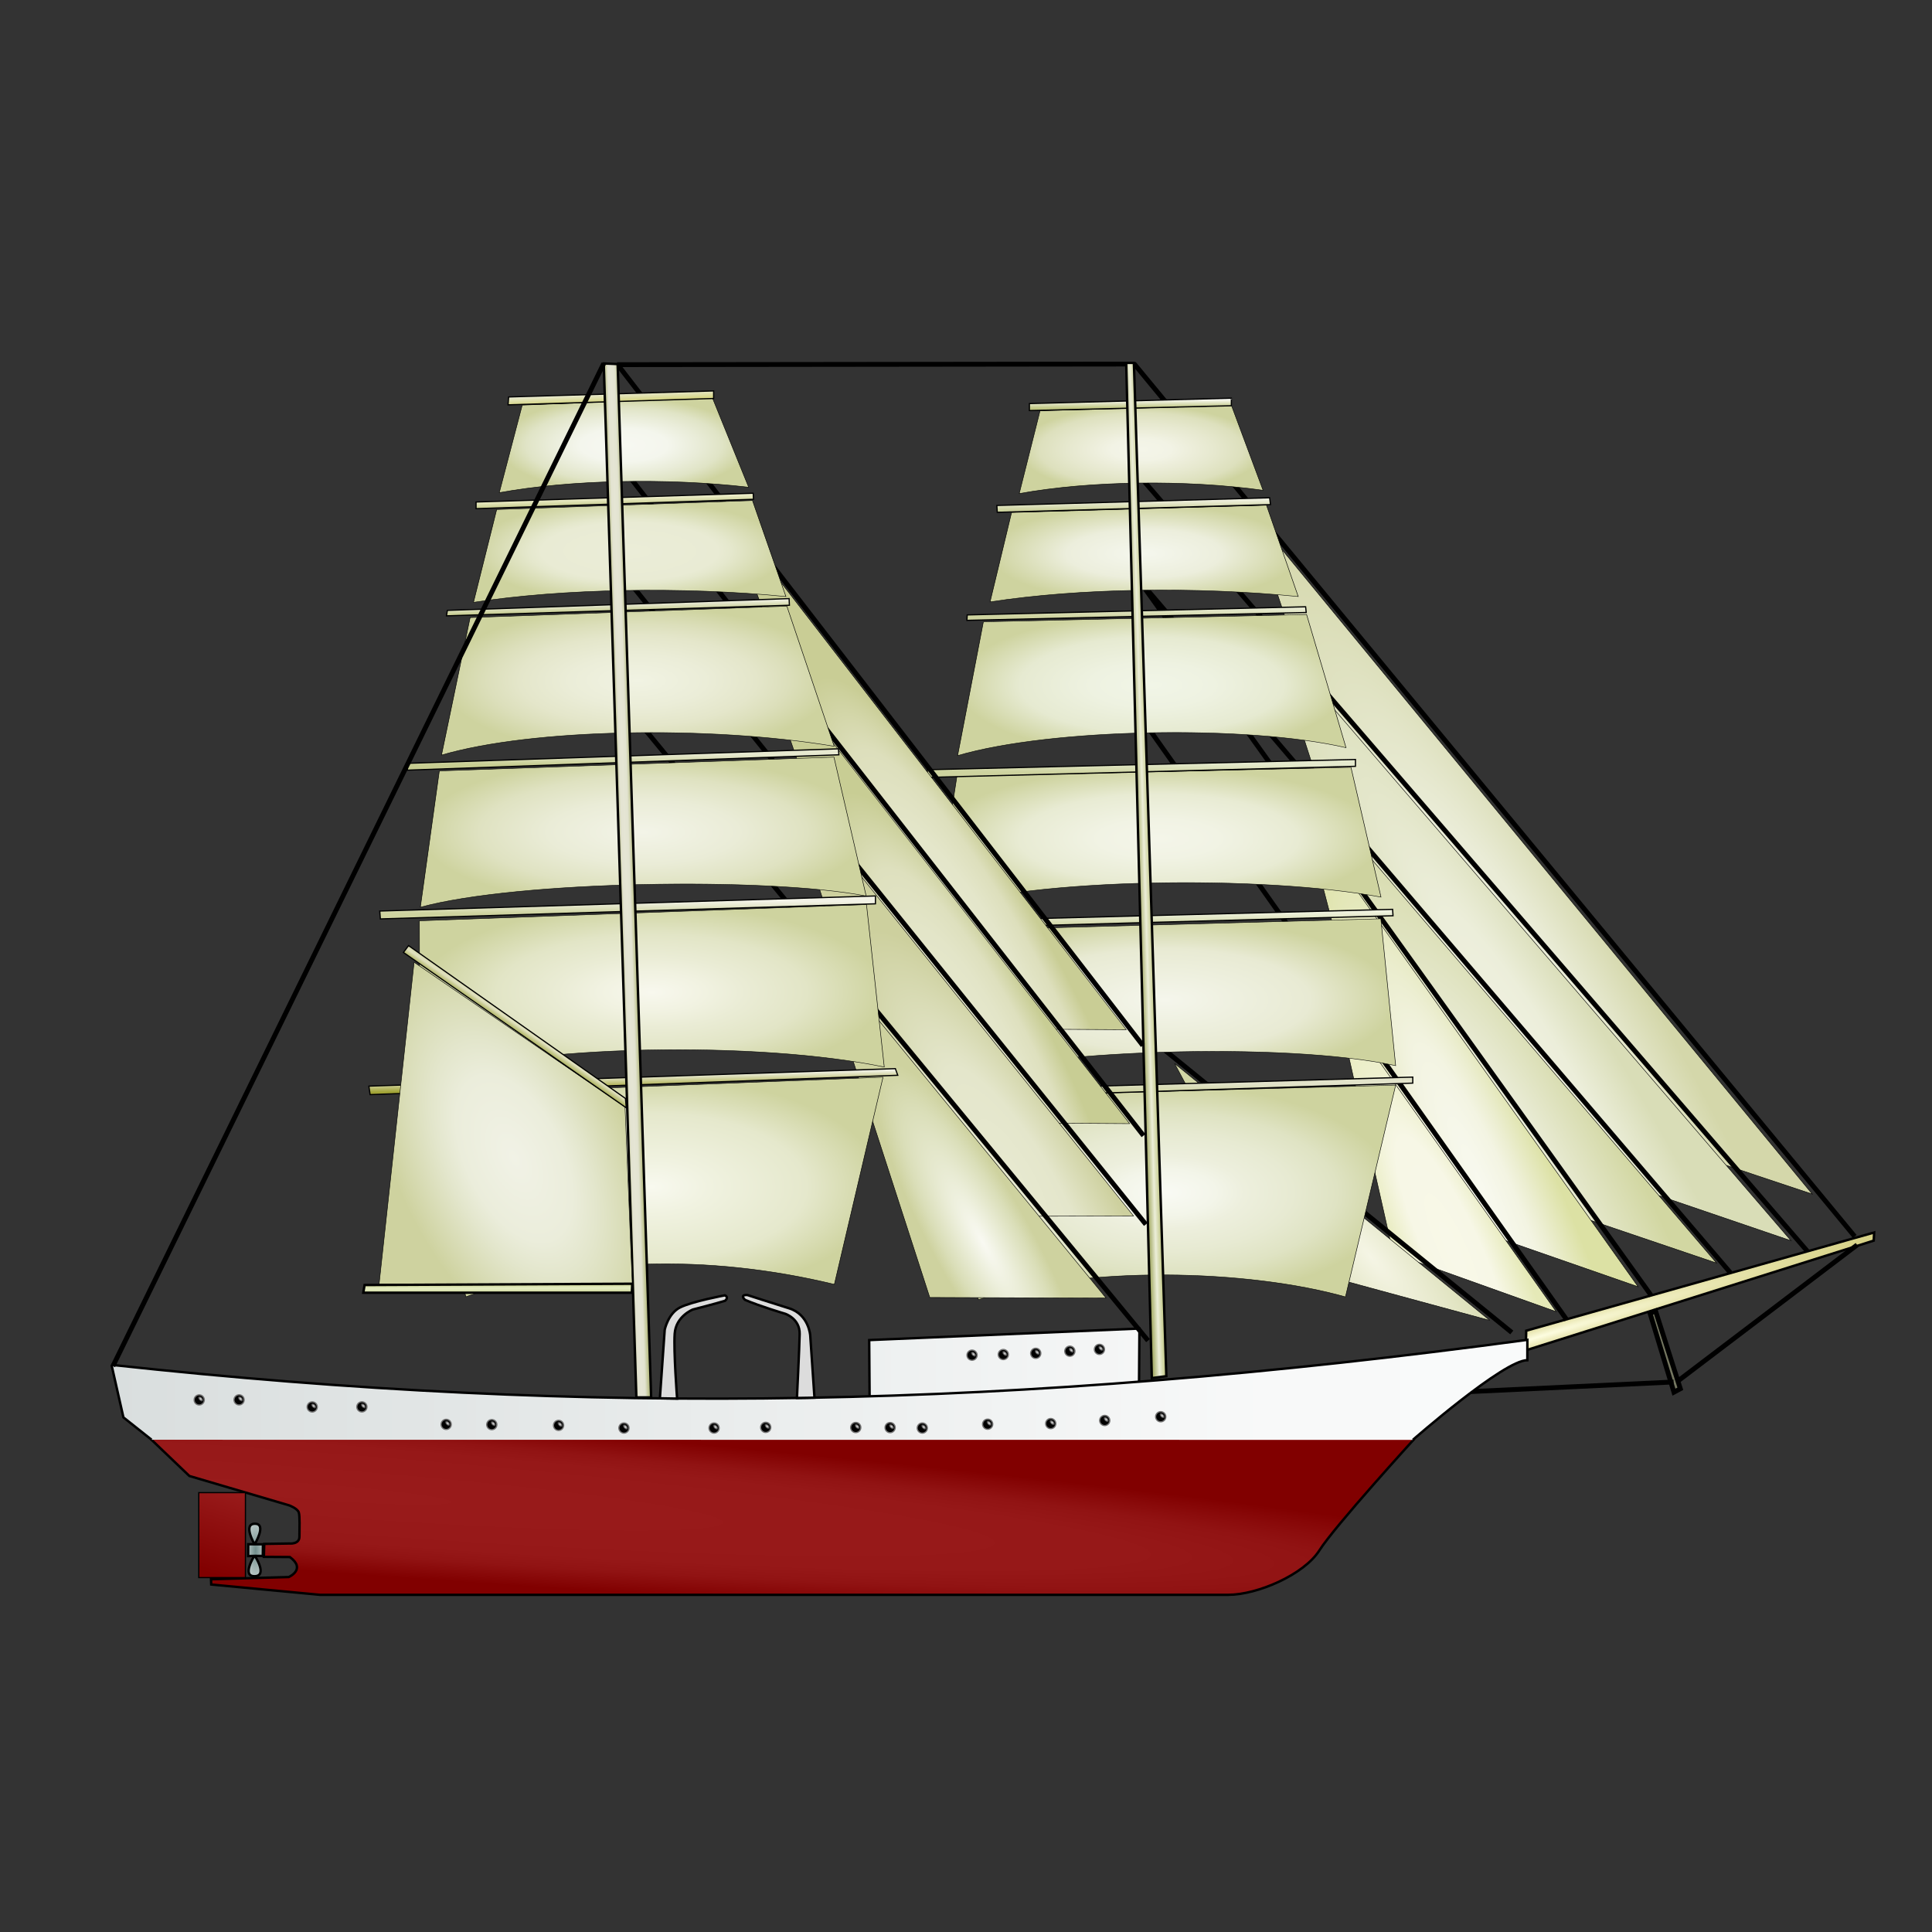 <?xml version="1.0" encoding="UTF-8" standalone="no"?>
<!-- Created with Inkscape (http://www.inkscape.org/) -->

<svg
   viewBox="0 0 211.667 211.667"
   version="1.1"
   preserveAspectRatio="xMinYMin meet"
   id="svg5"
   inkscape:version="1.2 (dc2aedaf03, 2022-05-15)"
   sodipodi:docname="brig.svg"
   xml:space="preserve"
   xmlns:inkscape="http://www.inkscape.org/namespaces/inkscape"
   xmlns:sodipodi="http://sodipodi.sourceforge.net/DTD/sodipodi-0.dtd"
   xmlns:xlink="http://www.w3.org/1999/xlink"
   xmlns="http://www.w3.org/2000/svg"
   xmlns:svg="http://www.w3.org/2000/svg"
   xmlns:xhtml="http://www.w3.org/1999/xhtml">
   <rect x="0" y="0" width="211.667" height="211.667" fill="#333333" stroke="none"/>
   <sodipodi:namedview
   id="namedview7"
   pagecolor="#ffffff"
   bordercolor="#000000"
   borderopacity="0.25"
   inkscape:showpageshadow="2"
   inkscape:pageopacity="0.0"
   inkscape:pagecheckerboard="0"
   inkscape:deskcolor="#d1d1d1"
   inkscape:document-units="mm"
   showgrid="false"
   inkscape:zoom="1"
   inkscape:cx="320.5"
   inkscape:cy="351"
   inkscape:window-width="1920"
   inkscape:window-height="1017"
   inkscape:window-x="1042"
   inkscape:window-y="-8"
   inkscape:window-maximized="1"
   inkscape:current-layer="svg5" />
   <defs
   id="defs2">
      <xhtml:link
   rel="stylesheet"
   href="../../css/svg_style.css"
   type="text/css" />
      <linearGradient
   inkscape:collect="always"
   id="linearGradient1238">
         <stop
   style="stop-color:#f5f5e5;stop-opacity:1;"
   offset="0"
   id="stop1234" />
         <stop
   style="stop-color:#d1d6a5;stop-opacity:1;"
   offset="1"
   id="stop1311" />
      </linearGradient>
      <linearGradient
   inkscape:collect="always"
   id="linearGradient14438">
         <stop
   style="stop-color:#718e8c;stop-opacity:1;"
   offset="0"
   id="stop14434" />
         <stop
   style="stop-color:#bac8c6;stop-opacity:1;"
   offset="1"
   id="stop14436" />
      </linearGradient>
      <linearGradient
   inkscape:collect="always"
   id="linearGradient14016">
         <stop
   style="stop-color:#810000;stop-opacity:1;"
   offset="0"
   id="stop14012" />
         <stop
   style="stop-color:#991b1b;stop-opacity:1;"
   offset="1"
   id="stop14014" />
      </linearGradient>
      <linearGradient
   inkscape:collect="always"
   id="linearGradient14004">
         <stop
   style="stop-color:#991b1b;stop-opacity:1;"
   offset="0"
   id="stop14000" />
         <stop
   style="stop-color:#961818;stop-opacity:1;"
   offset="0.598"
   id="stop14008" />
         <stop
   style="stop-color:#911313;stop-opacity:1;"
   offset="0.749"
   id="stop14010" />
         <stop
   style="stop-color:#810000;stop-opacity:1;"
   offset="1"
   id="stop14002" />
      </linearGradient>
      <linearGradient
   inkscape:collect="always"
   id="linearGradient13718">
         <stop
   style="stop-color:#d9dede;stop-opacity:1;"
   offset="0"
   id="stop13714" />
         <stop
   style="stop-color:#f8f9f9;stop-opacity:1;"
   offset="0.819"
   id="stop13722" />
         <stop
   style="stop-color:#f9fafa;stop-opacity:1;"
   offset="1"
   id="stop13716" />
      </linearGradient>
      <linearGradient
   inkscape:collect="always"
   id="linearGradient13710">
         <stop
   style="stop-color:#edf0f0;stop-opacity:1;"
   offset="0"
   id="stop13706" />
         <stop
   style="stop-color:#f5f6f6;stop-opacity:1;"
   offset="1"
   id="stop13708" />
      </linearGradient>
      <linearGradient
   inkscape:collect="always"
   id="linearGradient8790">
         <stop
   style="stop-color:#f1f1f1;stop-opacity:1;"
   offset="0"
   id="stop8786" />
         <stop
   style="stop-color:#000000;stop-opacity:1;"
   offset="1"
   id="stop8788" />
      </linearGradient>
      <linearGradient
   inkscape:collect="always"
   id="linearGradient8654">
         <stop
   style="stop-color:#f5f7ee;stop-opacity:1;"
   offset="0"
   id="stop8650" />
         <stop
   style="stop-color:#eceedc;stop-opacity:1;"
   offset="0.503"
   id="stop8658" />
         <stop
   style="stop-color:#ced39f;stop-opacity:1;"
   offset="1"
   id="stop8652" />
      </linearGradient>
      <linearGradient
   inkscape:collect="always"
   id="linearGradient8640">
         <stop
   style="stop-color:#f1f3e3;stop-opacity:1;"
   offset="0"
   id="stop8636" />
         <stop
   style="stop-color:#ebedd8;stop-opacity:1;"
   offset="0.346"
   id="stop8644" />
         <stop
   style="stop-color:#e4e6ca;stop-opacity:1;"
   offset="0.605"
   id="stop8646" />
         <stop
   style="stop-color:#dcdfbb;stop-opacity:1;"
   offset="0.767"
   id="stop8648" />
         <stop
   style="stop-color:#ced39f;stop-opacity:1;"
   offset="1"
   id="stop8638" />
      </linearGradient>
      <linearGradient
   inkscape:collect="always"
   id="linearGradient8627">
         <stop
   style="stop-color:#f3f4e8;stop-opacity:1;"
   offset="0"
   id="stop8623" />
         <stop
   style="stop-color:#eaecd7;stop-opacity:1;"
   offset="0.427"
   id="stop8631" />
         <stop
   style="stop-color:#dfe2c1;stop-opacity:1;"
   offset="0.736"
   id="stop8633" />
         <stop
   style="stop-color:#ced39f;stop-opacity:1;"
   offset="1"
   id="stop8625" />
      </linearGradient>
      <linearGradient
   inkscape:collect="always"
   id="linearGradient8614">
         <stop
   style="stop-color:#f1f5e7;stop-opacity:1;"
   offset="0"
   id="stop8610" />
         <stop
   style="stop-color:#eef2e1;stop-opacity:1;"
   offset="0.316"
   id="stop8618" />
         <stop
   style="stop-color:#e6ead1;stop-opacity:1;"
   offset="0.679"
   id="stop8620" />
         <stop
   style="stop-color:#ced39f;stop-opacity:1;"
   offset="1"
   id="stop8612" />
      </linearGradient>
      <linearGradient
   inkscape:collect="always"
   id="linearGradient8590">
         <stop
   style="stop-color:#f4f5e9;stop-opacity:1;"
   offset="0"
   id="stop8586" />
         <stop
   style="stop-color:#f1f3e4;stop-opacity:1;"
   offset="0.271"
   id="stop8594" />
         <stop
   style="stop-color:#e8ebd3;stop-opacity:1;"
   offset="0.628"
   id="stop8596" />
         <stop
   style="stop-color:#ced39f;stop-opacity:1;"
   offset="1"
   id="stop8588" />
      </linearGradient>
      <linearGradient
   inkscape:collect="always"
   id="linearGradient8577">
         <stop
   style="stop-color:#f5f6ec;stop-opacity:1;"
   offset="0"
   id="stop8573" />
         <stop
   style="stop-color:#edefdd;stop-opacity:1;"
   offset="0.37"
   id="stop8581" />
         <stop
   style="stop-color:#e8ead3;stop-opacity:1;"
   offset="0.628"
   id="stop8583" />
         <stop
   style="stop-color:#ced39f;stop-opacity:1;"
   offset="1"
   id="stop8575" />
      </linearGradient>
      <linearGradient
   inkscape:collect="always"
   id="linearGradient8551">
         <stop
   style="stop-color:#f9faf4;stop-opacity:1;"
   offset="0"
   id="stop8547" />
         <stop
   style="stop-color:#f3f5e9;stop-opacity:1;"
   offset="0.214"
   id="stop8555" />
         <stop
   style="stop-color:#edefdd;stop-opacity:1;"
   offset="0.341"
   id="stop8557" />
         <stop
   style="stop-color:#e7ead2;stop-opacity:1;"
   offset="0.549"
   id="stop8559" />
         <stop
   style="stop-color:#dfe3c3;stop-opacity:1;"
   offset="0.745"
   id="stop8561" />
         <stop
   style="stop-color:#ced39f;stop-opacity:1;"
   offset="1"
   id="stop8549" />
      </linearGradient>
      <linearGradient
   inkscape:collect="always"
   id="linearGradient8537">
         <stop
   style="stop-color:#f8f8ee;stop-opacity:1;"
   offset="0"
   id="stop8533" />
         <stop
   style="stop-color:#f1f2e1;stop-opacity:1;"
   offset="0.23"
   id="stop8541" />
         <stop
   style="stop-color:#eaecd5;stop-opacity:1;"
   offset="0.406"
   id="stop8543" />
         <stop
   style="stop-color:#e2e5c6;stop-opacity:1;"
   offset="0.666"
   id="stop8545" />
         <stop
   style="stop-color:#ced39f;stop-opacity:1;"
   offset="1"
   id="stop8535" />
      </linearGradient>
      <linearGradient
   inkscape:collect="always"
   id="linearGradient8524">
         <stop
   style="stop-color:#f8f9ef;stop-opacity:1;"
   offset="0"
   id="stop8520" />
         <stop
   style="stop-color:#f0f2e0;stop-opacity:1;"
   offset="0.25"
   id="stop8528" />
         <stop
   style="stop-color:#e5e8cc;stop-opacity:1;"
   offset="0.67"
   id="stop8530" />
         <stop
   style="stop-color:#ced39f;stop-opacity:1;"
   offset="1"
   id="stop8522" />
      </linearGradient>
      <linearGradient
   inkscape:collect="always"
   id="linearGradient8507">
         <stop
   style="stop-color:#f4f5e9;stop-opacity:1;"
   offset="0"
   id="stop8503" />
         <stop
   style="stop-color:#f2f3e5;stop-opacity:1;"
   offset="0.246"
   id="stop8511" />
         <stop
   style="stop-color:#edeedb;stop-opacity:1;"
   offset="0.399"
   id="stop8513" />
         <stop
   style="stop-color:#e6e8ce;stop-opacity:1;"
   offset="0.607"
   id="stop8515" />
         <stop
   style="stop-color:#dde0bd;stop-opacity:1;"
   offset="0.835"
   id="stop8517" />
         <stop
   style="stop-color:#ced39f;stop-opacity:1;"
   offset="1"
   id="stop8505" />
      </linearGradient>
      <linearGradient
   inkscape:collect="always"
   id="linearGradient8495">
         <stop
   style="stop-color:#ebedd8;stop-opacity:1;"
   offset="0"
   id="stop8491" />
         <stop
   style="stop-color:#e9ebd4;stop-opacity:1;"
   offset="0.566"
   id="stop8499" />
         <stop
   style="stop-color:#e5e8cd;stop-opacity:1;"
   offset="0.648"
   id="stop8501" />
         <stop
   style="stop-color:#ced39f;stop-opacity:1;"
   offset="1"
   id="stop8493" />
      </linearGradient>
      <linearGradient
   inkscape:collect="always"
   id="linearGradient8480">
         <stop
   style="stop-color:#bfc682;stop-opacity:1;"
   offset="0.002"
   id="stop8476" />
         <stop
   style="stop-color:#dae2b0;stop-opacity:1;"
   offset="0.293"
   id="stop8488" />
         <stop
   style="stop-color:#e4ecc1;stop-opacity:1;"
   offset="0.481"
   id="stop8484" />
         <stop
   style="stop-color:#dfe7b9;stop-opacity:1;"
   offset="0.645"
   id="stop8486" />
         <stop
   style="stop-color:#b7be72;stop-opacity:1;"
   offset="1"
   id="stop8478" />
      </linearGradient>
      <linearGradient
   inkscape:collect="always"
   id="linearGradient8469">
         <stop
   style="stop-color:#a9af59;stop-opacity:1;"
   offset="0"
   id="stop8465" />
         <stop
   style="stop-color:#e1e1c0;stop-opacity:1;"
   offset="0.521"
   id="stop8473" />
         <stop
   style="stop-color:#ced39f;stop-opacity:1;"
   offset="1"
   id="stop8467" />
      </linearGradient>
      <linearGradient
   inkscape:collect="always"
   id="linearGradient3710">
         <stop
   style="stop-color:#f1f2e6;stop-opacity:1;"
   offset="0"
   id="stop3706" />
         <stop
   style="stop-color:#ebeddb;stop-opacity:1;"
   offset="0.409"
   id="stop8460" />
         <stop
   style="stop-color:#e3e6cc;stop-opacity:1;"
   offset="0.576"
   id="stop8462" />
         <stop
   style="stop-color:#ced29f;stop-opacity:1;"
   offset="1"
   id="stop3708" />
      </linearGradient>
      <linearGradient
   inkscape:collect="always"
   id="linearGradient3658">
         <stop
   style="stop-color:#eceedb;stop-opacity:1;"
   offset="0.002"
   id="stop3654" />
         <stop
   style="stop-color:#eaecd7;stop-opacity:1;"
   offset="0.408"
   id="stop3662" />
         <stop
   style="stop-color:#d4d7aa;stop-opacity:1;"
   offset="1"
   id="stop3656" />
      </linearGradient>
      <linearGradient
   inkscape:collect="always"
   id="linearGradient3647">
         <stop
   style="stop-color:#eff0df;stop-opacity:1;"
   offset="0.002"
   id="stop3643" />
         <stop
   style="stop-color:#eceeda;stop-opacity:1;"
   offset="0.341"
   id="stop3651" />
         <stop
   style="stop-color:#d9ddb7;stop-opacity:1;"
   offset="1"
   id="stop3645" />
      </linearGradient>
      <linearGradient
   inkscape:collect="always"
   id="linearGradient3634">
         <stop
   style="stop-color:#edefdd;stop-opacity:1;"
   offset="0"
   id="stop3630" />
         <stop
   style="stop-color:#eaecd7;stop-opacity:1;"
   offset="0.232"
   id="stop3638" />
         <stop
   style="stop-color:#d2d7a2;stop-opacity:1;"
   offset="1"
   id="stop3632" />
      </linearGradient>
      <linearGradient
   inkscape:collect="always"
   id="linearGradient3606">
         <stop
   style="stop-color:#f8f9ef;stop-opacity:1;"
   offset="0"
   id="stop3602" />
         <stop
   style="stop-color:#f6f7ea;stop-opacity:1;"
   offset="0.153"
   id="stop3610" />
         <stop
   style="stop-color:#f3f4e2;stop-opacity:1;"
   offset="0.381"
   id="stop3612" />
         <stop
   style="stop-color:#eceed1;stop-opacity:1;"
   offset="0.573"
   id="stop3614" />
         <stop
   style="stop-color:#dce1a4;stop-opacity:1;"
   offset="1"
   id="stop3604" />
      </linearGradient>
      <linearGradient
   inkscape:collect="always"
   id="linearGradient3594">
         <stop
   style="stop-color:#f8f8e8;stop-opacity:1;"
   offset="0"
   id="stop3590" />
         <stop
   style="stop-color:#f7f7e6;stop-opacity:1;"
   offset="0.465"
   id="stop3600" />
         <stop
   style="stop-color:#e5e9b7;stop-opacity:1;"
   offset="1"
   id="stop3592" />
      </linearGradient>
      <linearGradient
   inkscape:collect="always"
   id="linearGradient1096">
         <stop
   style="stop-color:#e7e9d0;stop-opacity:1;"
   offset="0"
   id="stop1092" />
         <stop
   style="stop-color:#e4e6ca;stop-opacity:1;"
   offset="0.447"
   id="stop1100" />
         <stop
   style="stop-color:#dddfbc;stop-opacity:1;"
   offset="0.743"
   id="stop1102" />
         <stop
   style="stop-color:#c9cd95;stop-opacity:1;"
   offset="1"
   id="stop1094" />
      </linearGradient>
      <linearGradient
   inkscape:collect="always"
   id="linearGradient1083">
         <stop
   style="stop-color:#e7e9d0;stop-opacity:1;"
   offset="0"
   id="stop1079" />
         <stop
   style="stop-color:#e3e5c8;stop-opacity:1;"
   offset="0.463"
   id="stop1087" />
         <stop
   style="stop-color:#dee0be;stop-opacity:1;"
   offset="0.7"
   id="stop1089" />
         <stop
   style="stop-color:#c8cd94;stop-opacity:1;"
   offset="1"
   id="stop1081" />
      </linearGradient>
      <linearGradient
   inkscape:collect="always"
   id="linearGradient1071">
         <stop
   style="stop-color:#e7e9d0;stop-opacity:1;"
   offset="0"
   id="stop1067" />
         <stop
   style="stop-color:#e4e6cb;stop-opacity:1;"
   offset="0.429"
   id="stop1075" />
         <stop
   style="stop-color:#cdd09e;stop-opacity:1;"
   offset="1"
   id="stop1069" />
      </linearGradient>
      <linearGradient
   inkscape:collect="always"
   id="linearGradient963">
         <stop
   style="stop-color:#f9f9f2;stop-opacity:1;"
   offset="0"
   id="stop959" />
         <stop
   style="stop-color:#eff1e0;stop-opacity:1;"
   offset="0.23"
   id="stop1063" />
         <stop
   style="stop-color:#dadeb8;stop-opacity:1;"
   offset="0.747"
   id="stop1065" />
         <stop
   style="stop-color:#ced29f;stop-opacity:1;"
   offset="1"
   id="stop961" />
      </linearGradient>
      <linearGradient
   inkscape:collect="always"
   id="linearGradient2567">
         <stop
   style="stop-color:#ced39f;stop-opacity:1;"
   offset="0"
   id="stop2563" />
         <stop
   style="stop-color:#e7ead1;stop-opacity:1;"
   offset="1"
   id="stop2565" />
      </linearGradient>
      <linearGradient
   inkscape:collect="always"
   id="linearGradient2558">
         <stop
   style="stop-color:#ced39f;stop-opacity:1;"
   offset="0"
   id="stop2554" />
         <stop
   style="stop-color:#e5eace;stop-opacity:1;"
   offset="1"
   id="stop2556" />
      </linearGradient>
      <linearGradient
   inkscape:collect="always"
   id="linearGradient2549">
         <stop
   style="stop-color:#ced39f;stop-opacity:1;"
   offset="0"
   id="stop2545" />
         <stop
   style="stop-color:#eff2de;stop-opacity:1;"
   offset="1"
   id="stop2547" />
      </linearGradient>
      <linearGradient
   inkscape:collect="always"
   id="linearGradient2539">
         <stop
   style="stop-color:#ced39f;stop-opacity:1;"
   offset="0"
   id="stop2535" />
         <stop
   style="stop-color:#e2e3ca;stop-opacity:1;"
   offset="1"
   id="stop2537" />
      </linearGradient>
      <linearGradient
   inkscape:collect="always"
   id="linearGradient2530">
         <stop
   style="stop-color:#ced39f;stop-opacity:1;"
   offset="0"
   id="stop2526" />
         <stop
   style="stop-color:#f2f2e6;stop-opacity:1;"
   offset="1"
   id="stop2528" />
      </linearGradient>
      <linearGradient
   inkscape:collect="always"
   id="linearGradient2520">
         <stop
   style="stop-color:#c7cd91;stop-opacity:1;"
   offset="0"
   id="stop2516" />
         <stop
   style="stop-color:#e7e9d0;stop-opacity:1;"
   offset="1"
   id="stop2518" />
      </linearGradient>
      <linearGradient
   inkscape:collect="always"
   id="linearGradient2512">
         <stop
   style="stop-color:#bac177;stop-opacity:1;"
   offset="0"
   id="stop2508" />
         <stop
   style="stop-color:#f5f5ec;stop-opacity:0.988;"
   offset="1"
   id="stop2510" />
      </linearGradient>
      <linearGradient
   inkscape:collect="always"
   id="linearGradient1050">
         <stop
   style="stop-color:#c1c785;stop-opacity:1;"
   offset="0"
   id="stop1046" />
         <stop
   style="stop-color:#fffde5;stop-opacity:1;"
   offset="1"
   id="stop1048" />
      </linearGradient>
      <linearGradient
   inkscape:collect="always"
   id="linearGradient1041">
         <stop
   style="stop-color:#ced39f;stop-opacity:1;"
   offset="0"
   id="stop1037" />
         <stop
   style="stop-color:#f8f8f0;stop-opacity:1;"
   offset="1"
   id="stop1039" />
      </linearGradient>
      <linearGradient
   inkscape:collect="always"
   id="linearGradient1032">
         <stop
   style="stop-color:#bfc682;stop-opacity:1;"
   offset="0"
   id="stop1028" />
         <stop
   style="stop-color:#ffffff;stop-opacity:1;"
   offset="1"
   id="stop1030" />
      </linearGradient>
      <linearGradient
   inkscape:collect="always"
   id="linearGradient1023">
         <stop
   style="stop-color:#f0f1e3;stop-opacity:1;"
   offset="0"
   id="stop1019" />
         <stop
   style="stop-color:#a1a335;stop-opacity:1;"
   offset="1"
   id="stop1021" />
      </linearGradient>
      <linearGradient
   inkscape:collect="always"
   id="linearGradient1013">
         <stop
   style="stop-color:#e9ead1;stop-opacity:1;"
   offset="0"
   id="stop1009" />
         <stop
   style="stop-color:#d3d37c;stop-opacity:1;"
   offset="1"
   id="stop1011" />
      </linearGradient>
      <linearGradient
   inkscape:collect="always"
   id="linearGradient905">
         <stop
   style="stop-color:#8f9745;stop-opacity:1;"
   offset="0"
   id="stop901" />
         <stop
   style="stop-color:#eceed9;stop-opacity:1;"
   offset="0.478"
   id="stop909" />
         <stop
   style="stop-color:#abb35a;stop-opacity:1;"
   offset="1"
   id="stop903" />
      </linearGradient>
      <linearGradient
   inkscape:collect="always"
   id="linearGradient16914">
         <stop
   style="stop-color:#f7f8f2;stop-opacity:1;"
   offset="0"
   id="stop16910" />
         <stop
   style="stop-color:#f4f6ed;stop-opacity:1;"
   offset="0.351"
   id="stop16918" />
         <stop
   style="stop-color:#e9ecd8;stop-opacity:1;"
   offset="0.601"
   id="stop16920" />
         <stop
   style="stop-color:#e0e4c6;stop-opacity:1;"
   offset="0.785"
   id="stop16922" />
         <stop
   style="stop-color:#ced39f;stop-opacity:1;"
   offset="1"
   id="stop16912" />
      </linearGradient>
      <linearGradient
   inkscape:collect="always"
   id="linearGradient16881">
         <stop
   style="stop-color:#b5bb7f;stop-opacity:1;"
   offset="0"
   id="stop16877" />
         <stop
   style="stop-color:#e3e3d1;stop-opacity:1;"
   offset="0.246"
   id="stop16891" />
         <stop
   style="stop-color:#e5e5d4;stop-opacity:1;"
   offset="0.474"
   id="stop16887" />
         <stop
   style="stop-color:#e2e3d0;stop-opacity:1;"
   offset="0.721"
   id="stop16889" />
         <stop
   style="stop-color:#b9be86;stop-opacity:1;"
   offset="1"
   id="stop16879" />
      </linearGradient>
      <linearGradient
   inkscape:collect="always"
   id="linearGradient14748">
         <stop
   style="stop-color:#fdfde1;stop-opacity:1;"
   offset="0"
   id="stop14744" />
         <stop
   style="stop-color:#d7d287;stop-opacity:1;"
   offset="1"
   id="stop14746" />
      </linearGradient>
      <radialGradient
   inkscape:collect="always"
   xlink:href="#linearGradient14748"
   id="radialGradient14750"
   cx="168.192"
   cy="152.885"
   fx="168.192"
   fy="152.885"
   r="19.222"
   gradientTransform="matrix(1.896,-0.572,0.023,0.076,-154.361,231.216)"
   gradientUnits="userSpaceOnUse" />
      <linearGradient
   inkscape:collect="always"
   xlink:href="#linearGradient16881"
   id="linearGradient16885"
   x1="67.88"
   y1="96.495"
   x2="69.439"
   y2="96.448"
   gradientUnits="userSpaceOnUse" />
      <radialGradient
   inkscape:collect="always"
   xlink:href="#linearGradient16914"
   id="radialGradient16916"
   cx="68.362"
   cy="48.783"
   fx="68.362"
   fy="48.783"
   r="13.659"
   gradientTransform="matrix(1,0,0,0.38,0,30.238)"
   gradientUnits="userSpaceOnUse" />
      <linearGradient
   inkscape:collect="always"
   xlink:href="#linearGradient905"
   id="linearGradient907"
   x1="124.5"
   y1="95.337"
   x2="126.392"
   y2="95.281"
   gradientUnits="userSpaceOnUse" />
      <linearGradient
   inkscape:collect="always"
   xlink:href="#linearGradient1013"
   id="linearGradient1015"
   x1="67.226"
   y1="43.117"
   x2="67.263"
   y2="44.058"
   gradientUnits="userSpaceOnUse" />
      <linearGradient
   inkscape:collect="always"
   xlink:href="#linearGradient1023"
   id="linearGradient1025"
   x1="69.455"
   y1="117.791"
   x2="69.48"
   y2="119.162"
   gradientUnits="userSpaceOnUse" />
      <linearGradient
   inkscape:collect="always"
   xlink:href="#linearGradient1032"
   id="linearGradient1034"
   x1="123.985"
   y1="44.675"
   x2="123.979"
   y2="43.74"
   gradientUnits="userSpaceOnUse" />
      <linearGradient
   inkscape:collect="always"
   xlink:href="#linearGradient1041"
   id="linearGradient1043"
   x1="124.404"
   y1="55.758"
   x2="124.395"
   y2="54.619"
   gradientUnits="userSpaceOnUse" />
      <linearGradient
   inkscape:collect="always"
   xlink:href="#linearGradient1050"
   id="linearGradient1052"
   x1="67.535"
   y1="55.414"
   x2="67.505"
   y2="54.256"
   gradientUnits="userSpaceOnUse" />
      <linearGradient
   inkscape:collect="always"
   xlink:href="#linearGradient2512"
   id="linearGradient2514"
   x1="67.358"
   y1="67.228"
   x2="67.331"
   y2="66.012"
   gradientUnits="userSpaceOnUse" />
      <linearGradient
   inkscape:collect="always"
   xlink:href="#linearGradient2520"
   id="linearGradient2522"
   x1="68.357"
   y1="83.816"
   x2="68.358"
   y2="82.647"
   gradientUnits="userSpaceOnUse" />
      <linearGradient
   inkscape:collect="always"
   xlink:href="#linearGradient2530"
   id="linearGradient2532"
   x1="68.803"
   y1="100.072"
   x2="68.803"
   y2="98.762"
   gradientUnits="userSpaceOnUse" />
      <linearGradient
   inkscape:collect="always"
   xlink:href="#linearGradient2539"
   id="linearGradient2541"
   x1="125.996"
   y1="119.724"
   x2="126.008"
   y2="118.6"
   gradientUnits="userSpaceOnUse" />
      <linearGradient
   inkscape:collect="always"
   xlink:href="#linearGradient2549"
   id="linearGradient2551"
   x1="125.509"
   y1="101.426"
   x2="125.502"
   y2="100.063"
   gradientUnits="userSpaceOnUse" />
      <linearGradient
   inkscape:collect="always"
   xlink:href="#linearGradient2558"
   id="linearGradient2560"
   x1="125.335"
   y1="84.785"
   x2="125.351"
   y2="83.529"
   gradientUnits="userSpaceOnUse" />
      <linearGradient
   inkscape:collect="always"
   xlink:href="#linearGradient2567"
   id="linearGradient2569"
   x1="124.648"
   y1="67.684"
   x2="124.659"
   y2="66.559"
   gradientUnits="userSpaceOnUse" />
      <radialGradient
   inkscape:collect="always"
   xlink:href="#linearGradient963"
   id="radialGradient965"
   cx="104.301"
   cy="132.648"
   fx="104.301"
   fy="132.648"
   r="16.015"
   gradientTransform="matrix(0.292,-0.163,0.68,1.219,-12.961,-8.554)"
   gradientUnits="userSpaceOnUse" />
      <radialGradient
   inkscape:collect="always"
   xlink:href="#linearGradient1071"
   id="radialGradient1073"
   cx="110.937"
   cy="124.518"
   fx="110.937"
   fy="124.518"
   r="19.127"
   gradientTransform="matrix(0.362,-0.23,0.861,1.357,-36.41,-15.239)"
   gradientUnits="userSpaceOnUse" />
      <radialGradient
   inkscape:collect="always"
   xlink:href="#linearGradient1083"
   id="radialGradient1085"
   cx="107"
   cy="110.81"
   fx="107"
   fy="110.81"
   r="20.386"
   gradientTransform="matrix(0.339,-0.182,0.726,1.354,-9.747,-15.873)"
   gradientUnits="userSpaceOnUse" />
      <radialGradient
   inkscape:collect="always"
   xlink:href="#linearGradient1096"
   id="radialGradient1098"
   cx="107.251"
   cy="100.779"
   fx="107.251"
   fy="100.779"
   r="21.887"
   gradientTransform="matrix(0.31,-0.175,0.806,1.423,-7.232,-19.078)"
   gradientUnits="userSpaceOnUse" />

      <radialGradient
   inkscape:collect="always"
   xlink:href="#linearGradient3594"
   id="radialGradient3596"
   cx="159.252"
   cy="133.982"
   fx="159.252"
   fy="133.982"
   r="12.103"
   gradientTransform="matrix(0.482,-0.221,0.991,2.167,-50.37,-118.26)"
   gradientUnits="userSpaceOnUse" />
      <radialGradient
   inkscape:collect="always"
   xlink:href="#linearGradient3606"
   id="radialGradient3608"
   cx="164.733"
   cy="126.824"
   fx="164.733"
   fy="126.824"
   r="18.309"
   gradientTransform="matrix(0.391,-0.175,0.964,2.156,-24.421,-114.729)"
   gradientUnits="userSpaceOnUse" />
      <radialGradient
   inkscape:collect="always"
   xlink:href="#linearGradient3634"
   id="radialGradient3636"
   cx="170.143"
   cy="124.591"
   fx="170.143"
   fy="124.591"
   r="22.967"
   gradientTransform="matrix(0.402,-0.232,0.99,1.718,-26.037,-49.07)"
   gradientUnits="userSpaceOnUse" />
      <radialGradient
   inkscape:collect="always"
   xlink:href="#linearGradient3647"
   id="radialGradient3649"
   cx="176.506"
   cy="118.379"
   fx="176.506"
   fy="118.379"
   r="28.556"
   gradientTransform="matrix(0.231,-0.144,0.975,1.566,11.665,-44.664)"
   gradientUnits="userSpaceOnUse" />
      <radialGradient
   inkscape:collect="always"
   xlink:href="#linearGradient3658"
   id="radialGradient3660"
   cx="169.184"
   cy="108.603"
   fx="169.184"
   fy="108.603"
   r="30.898"
   gradientTransform="matrix(0.315,-0.187,1.041,1.757,2.834,-47.351)"
   gradientUnits="userSpaceOnUse" />
      <radialGradient
   inkscape:collect="always"
   xlink:href="#linearGradient3710"
   id="radialGradient3712"
   cx="56.327"
   cy="126.065"
   fx="56.327"
   fy="126.065"
   r="13.896"
   gradientTransform="matrix(0.835,-0.404,0.749,1.55,-85.112,-45.745)"
   gradientUnits="userSpaceOnUse" />
      <linearGradient
   inkscape:collect="always"
   xlink:href="#linearGradient8469"
   id="linearGradient8471"
   x1="55.979"
   y1="112.609"
   x2="56.688"
   y2="111.583"
   gradientUnits="userSpaceOnUse" />
      <linearGradient
   inkscape:collect="always"
   xlink:href="#linearGradient8480"
   id="linearGradient8482"
   x1="54.166"
   y1="141.697"
   x2="54.162"
   y2="140.639"
   gradientUnits="userSpaceOnUse" />
      <radialGradient
   inkscape:collect="always"
   xlink:href="#linearGradient8495"
   id="radialGradient8497"
   cx="68.362"
   cy="48.739"
   fx="68.362"
   fy="48.739"
   r="13.659"
   gradientTransform="matrix(1,0,0,0.383,0,30.054)"
   gradientUnits="userSpaceOnUse" />
      <radialGradient
   inkscape:collect="always"
   xlink:href="#linearGradient8507"
   id="radialGradient8509"
   cx="68.198"
   cy="48.642"
   fx="68.198"
   fy="48.642"
   r="13.355"
   gradientTransform="matrix(1,0,0,0.361,0,31.093)"
   gradientUnits="userSpaceOnUse" />
      <radialGradient
   inkscape:collect="always"
   xlink:href="#linearGradient8524"
   id="radialGradient8526"
   cx="76.991"
   cy="53.865"
   fx="76.991"
   fy="53.865"
   r="20.26"
   gradientTransform="matrix(1,0,0,0.557,0,23.836)"
   gradientUnits="userSpaceOnUse" />
      <radialGradient
   inkscape:collect="always"
   xlink:href="#linearGradient8537"
   id="radialGradient8539"
   cx="76.738"
   cy="51.814"
   fx="76.738"
   fy="51.814"
   r="20.323"
   gradientTransform="matrix(1,0,0,0.443,0,28.88)"
   gradientUnits="userSpaceOnUse" />
      <radialGradient
   inkscape:collect="always"
   xlink:href="#linearGradient8551"
   id="radialGradient8553"
   cx="76.758"
   cy="54.187"
   fx="76.758"
   fy="54.187"
   r="20.027"
   gradientTransform="matrix(1,0,0,0.551,0,24.327)"
   gradientUnits="userSpaceOnUse" />
      <radialGradient
   inkscape:collect="always"
   xlink:href="#linearGradient8577"
   id="radialGradient8579"
   cx="76.822"
   cy="51.514"
   fx="76.822"
   fy="51.514"
   r="20.199"
   gradientTransform="matrix(1,0,0,0.414,0,30.203)"
   gradientUnits="userSpaceOnUse" />
      <radialGradient
   inkscape:collect="always"
   xlink:href="#linearGradient8590"
   id="radialGradient8592"
   cx="74.37"
   cy="50.804"
   fx="74.37"
   fy="50.804"
   r="19.443"
   gradientTransform="matrix(1,0,0,0.376,0,31.726)"
   gradientUnits="userSpaceOnUse" />
      <radialGradient
   inkscape:collect="always"
   xlink:href="#linearGradient8614"
   id="radialGradient8616"
   cx="71.46"
   cy="50.941"
   fx="71.46"
   fy="50.941"
   r="17.011"
   gradientTransform="matrix(1,0,0,0.428,0,29.121)"
   gradientUnits="userSpaceOnUse" />
      <radialGradient
   inkscape:collect="always"
   xlink:href="#linearGradient8627"
   id="radialGradient8629"
   cx="74.721"
   cy="50.478"
   fx="74.721"
   fy="50.478"
   r="19.491"
   gradientTransform="matrix(1,0,0,0.396,0,30.48)"
   gradientUnits="userSpaceOnUse" />
      <radialGradient
   inkscape:collect="always"
   xlink:href="#linearGradient8640"
   id="radialGradient8642"
   cx="71.08"
   cy="51.224"
   fx="71.08"
   fy="51.224"
   r="17.169"
   gradientTransform="matrix(1,0,0,0.446,0,28.371)"
   gradientUnits="userSpaceOnUse" />
      <radialGradient
   inkscape:collect="always"
   xlink:href="#linearGradient8654"
   id="radialGradient8656"
   cx="68.326"
   cy="48.653"
   fx="68.326"
   fy="48.653"
   r="13.503"
   gradientTransform="matrix(1,0,0,0.37,0,30.642)"
   gradientUnits="userSpaceOnUse" />
      <radialGradient
   inkscape:collect="always"
   xlink:href="#linearGradient8790"
   id="radialGradient8792"
   cx="22.059"
   cy="153.387"
   fx="22.059"
   fy="153.387"
   r="0.653"
   gradientTransform="matrix(-0.424,-0.393,0.21,-0.278,-0.874,204.573)"
   gradientUnits="userSpaceOnUse" />
      <radialGradient
   inkscape:collect="always"
   xlink:href="#linearGradient8790"
   id="radialGradient8792-2"
   cx="22.059"
   cy="153.387"
   fx="22.059"
   fy="153.387"
   r="0.653"
   gradientTransform="matrix(-0.424,-0.393,0.21,-0.278,-0.874,204.573)"
   gradientUnits="userSpaceOnUse" />
      <radialGradient
   inkscape:collect="always"
   xlink:href="#linearGradient8790"
   id="radialGradient8792-1"
   cx="22.059"
   cy="153.387"
   fx="22.059"
   fy="153.387"
   r="0.653"
   gradientTransform="matrix(-0.424,-0.393,0.21,-0.278,-0.874,204.573)"
   gradientUnits="userSpaceOnUse" />
      <radialGradient
   inkscape:collect="always"
   xlink:href="#linearGradient8790"
   id="radialGradient8792-2-2"
   cx="22.059"
   cy="153.387"
   fx="22.059"
   fy="153.387"
   r="0.653"
   gradientTransform="matrix(-0.424,-0.393,0.21,-0.278,0.202,204.573)"
   gradientUnits="userSpaceOnUse" />
      <radialGradient
   inkscape:collect="always"
   xlink:href="#linearGradient8790"
   id="radialGradient8792-2-2-9"
   cx="22.059"
   cy="153.387"
   fx="22.059"
   fy="153.387"
   r="0.653"
   gradientTransform="matrix(-0.424,-0.393,0.21,-0.278,14.236,204.977)"
   gradientUnits="userSpaceOnUse" />
      <radialGradient
   inkscape:collect="always"
   xlink:href="#linearGradient8790"
   id="radialGradient8792-1-7"
   cx="22.059"
   cy="153.387"
   fx="22.059"
   fy="153.387"
   r="0.653"
   gradientTransform="matrix(-0.424,-0.393,0.21,-0.278,7.073,204.686)"
   gradientUnits="userSpaceOnUse" />
      <radialGradient
   inkscape:collect="always"
   xlink:href="#linearGradient8790"
   id="radialGradient8792-8"
   cx="22.059"
   cy="153.387"
   fx="22.059"
   fy="153.387"
   r="0.653"
   gradientTransform="matrix(-0.424,-0.393,0.21,-0.278,-0.874,204.573)"
   gradientUnits="userSpaceOnUse" />
      <radialGradient
   inkscape:collect="always"
   xlink:href="#linearGradient8790"
   id="radialGradient8792-2-0"
   cx="22.059"
   cy="153.387"
   fx="22.059"
   fy="153.387"
   r="0.653"
   gradientTransform="matrix(-0.424,-0.393,0.21,-0.278,-0.245,204.606)"
   gradientUnits="userSpaceOnUse" />
      <radialGradient
   inkscape:collect="always"
   xlink:href="#linearGradient8790"
   id="radialGradient8792-2-2-9-1"
   cx="22.059"
   cy="153.387"
   fx="22.059"
   fy="153.387"
   r="0.653"
   gradientTransform="matrix(-0.424,-0.393,0.21,-0.278,100.1,206.422)"
   gradientUnits="userSpaceOnUse" />
      <radialGradient
   inkscape:collect="always"
   xlink:href="#linearGradient8790"
   id="radialGradient8792-1-7-2"
   cx="22.059"
   cy="153.387"
   fx="22.059"
   fy="153.387"
   r="0.653"
   gradientTransform="matrix(-0.424,-0.393,0.21,-0.278,93.966,206.832)"
   gradientUnits="userSpaceOnUse" />
      <radialGradient
   inkscape:collect="always"
   xlink:href="#linearGradient8790"
   id="radialGradient8792-2-0-9"
   cx="22.059"
   cy="153.387"
   fx="22.059"
   fy="153.387"
   r="0.653"
   gradientTransform="matrix(-0.424,-0.393,0.21,-0.278,-0.245,204.606)"
   gradientUnits="userSpaceOnUse" />
      <radialGradient
   inkscape:collect="always"
   xlink:href="#linearGradient8790"
   id="radialGradient8792-8-0"
   cx="22.059"
   cy="153.387"
   fx="22.059"
   fy="153.387"
   r="0.653"
   gradientTransform="matrix(-0.424,-0.393,0.21,-0.278,16.111,205.39)"
   gradientUnits="userSpaceOnUse" />
      <radialGradient
   inkscape:collect="always"
   xlink:href="#linearGradient8790"
   id="radialGradient8792-2-2-4"
   cx="22.059"
   cy="153.387"
   fx="22.059"
   fy="153.387"
   r="0.653"
   gradientTransform="matrix(-0.424,-0.393,0.21,-0.278,0.202,204.573)"
   gradientUnits="userSpaceOnUse" />
      <radialGradient
   inkscape:collect="always"
   xlink:href="#linearGradient8790"
   id="radialGradient8792-1-8"
   cx="22.059"
   cy="153.387"
   fx="22.059"
   fy="153.387"
   r="0.653"
   gradientTransform="matrix(-0.424,-0.393,0.21,-0.278,66.689,207.601)"
   gradientUnits="userSpaceOnUse" />
      <radialGradient
   inkscape:collect="always"
   xlink:href="#linearGradient8790"
   id="radialGradient8792-2-6"
   cx="22.059"
   cy="153.387"
   fx="22.059"
   fy="153.387"
   r="0.653"
   gradientTransform="matrix(-0.424,-0.393,0.21,-0.278,-0.345,206.392)"
   gradientUnits="userSpaceOnUse" />
      <radialGradient
   inkscape:collect="always"
   xlink:href="#linearGradient8790"
   id="radialGradient8792-81"
   cx="22.059"
   cy="153.387"
   fx="22.059"
   fy="153.387"
   r="0.653"
   gradientTransform="matrix(-0.424,-0.393,0.21,-0.278,-6.002,206.464)"
   gradientUnits="userSpaceOnUse" />
      <radialGradient
   inkscape:collect="always"
   xlink:href="#linearGradient8790"
   id="radialGradient8792-2-0-9-5"
   cx="22.059"
   cy="153.387"
   fx="22.059"
   fy="153.387"
   r="0.653"
   gradientTransform="matrix(-0.424,-0.393,0.21,-0.278,81.141,207.239)"
   gradientUnits="userSpaceOnUse" />
      <radialGradient
   inkscape:collect="always"
   xlink:href="#linearGradient8790"
   id="radialGradient8792-2-2-9-1-1"
   cx="22.059"
   cy="153.387"
   fx="22.059"
   fy="153.387"
   r="0.653"
   gradientTransform="matrix(-0.424,-0.393,0.21,-0.278,79.429,199.677)"
   gradientUnits="userSpaceOnUse" />
      <radialGradient
   inkscape:collect="always"
   xlink:href="#linearGradient8790"
   id="radialGradient8792-2-2-9-1-9"
   cx="22.059"
   cy="153.387"
   fx="22.059"
   fy="153.387"
   r="0.653"
   gradientTransform="matrix(-0.424,-0.393,0.21,-0.278,82.854,199.607)"
   gradientUnits="userSpaceOnUse" />
      <radialGradient
   inkscape:collect="always"
   xlink:href="#linearGradient8790"
   id="radialGradient8792-2-2-9-1-5"
   cx="22.059"
   cy="153.387"
   fx="22.059"
   fy="153.387"
   r="0.653"
   gradientTransform="matrix(-0.424,-0.393,0.21,-0.278,86.407,199.473)"
   gradientUnits="userSpaceOnUse" />
      <radialGradient
   inkscape:collect="always"
   xlink:href="#linearGradient8790"
   id="radialGradient8792-2-2-9-1-2"
   cx="22.059"
   cy="153.387"
   fx="22.059"
   fy="153.387"
   r="0.653"
   gradientTransform="matrix(-0.424,-0.393,0.21,-0.278,90.144,199.241)"
   gradientUnits="userSpaceOnUse" />
      <radialGradient
   inkscape:collect="always"
   xlink:href="#linearGradient8790"
   id="radialGradient8792-2-2-9-1-18"
   cx="22.059"
   cy="153.387"
   fx="22.059"
   fy="153.387"
   r="0.653"
   gradientTransform="matrix(-0.424,-0.393,0.21,-0.278,93.385,199.043)"
   gradientUnits="userSpaceOnUse" />
      <linearGradient
   inkscape:collect="always"
   xlink:href="#linearGradient13710"
   id="linearGradient13712"
   x1="95.095"
   y1="149.345"
   x2="124.968"
   y2="149.345"
   gradientUnits="userSpaceOnUse" />
      <linearGradient
   inkscape:collect="always"
   xlink:href="#linearGradient13718"
   id="linearGradient13720"
   x1="12.112"
   y1="152.245"
   x2="167.469"
   y2="152.245"
   gradientUnits="userSpaceOnUse" />
      <radialGradient
   inkscape:collect="always"
   xlink:href="#linearGradient14004"
   id="radialGradient14006"
   cx="37.288"
   cy="146.902"
   fx="37.288"
   fy="146.902"
   r="69.305"
   gradientTransform="matrix(2.155,0.162,-0.009,0.125,-44.496,139.044)"
   gradientUnits="userSpaceOnUse" />
      <linearGradient
   inkscape:collect="always"
   xlink:href="#linearGradient14016"
   id="linearGradient14018"
   x1="23.83"
   y1="172.683"
   x2="26.626"
   y2="163.621"
   gradientUnits="userSpaceOnUse" />
      <radialGradient
   inkscape:collect="always"
   xlink:href="#linearGradient14438"
   id="radialGradient14440"
   cx="27.998"
   cy="169.813"
   fx="27.998"
   fy="169.813"
   r="0.943"
   gradientTransform="matrix(1,0,0,3.189,0,-371.668)"
   gradientUnits="userSpaceOnUse" />
      <radialGradient
   inkscape:collect="always"
   xlink:href="#linearGradient1238"
   id="radialGradient1240"
   cx="150.181"
   cy="139.351"
   fx="150.181"
   fy="139.351"
   r="17.284"
   gradientTransform="matrix(0.396,-0.345,1.096,1.26,-62.048,13.898)"
   gradientUnits="userSpaceOnUse" />
      <filter
   id="dropshadow"
   height="130%">
         <feColorMatrix
   type="matrix"
   values="1 1 1 1 1          1 1 1 1 1          1 1 1 1 1          0 0 0 1 0"
   id="feColorMatrix641" />
         <feGaussianBlur
   stdDeviation="5"
   result="coloredBlur"
   id="feGaussianBlur643" />
         <feMerge
   id="feMerge649">
           <feMergeNode
   in="coloredBlur"
   id="feMergeNode645" />
           <feMergeNode
   in="SourceGraphic"
   id="feMergeNode647" />
         </feMerge>
       </filter>
   </defs>
   
   <g
   id="bowsprit-and-striker"
   style="fill:#e7e9d0;fill-opacity:0.424;stroke:#000000;stroke-width:0.529;stroke-dasharray:none;stroke-opacity:1">
      <path
   style="fill:url(#radialGradient14750);fill-opacity:1;stroke-width:0.265;stroke-dasharray:none;stroke:#000000;stroke-opacity:1"
   d="m 167.21,145.789 -0.047,2.152 38.119,-12.02 0.047,-0.889 z"
   id="bowsprit"
   onmouseover="top.updatePart(this)" />
      <path
   style="fill:#ced39f;fill-opacity:0.424;stroke-width:0.529"
   d="m 180.774,143.871 2.619,8.653 0.702,-0.374 -2.713,-8.513 z"
   id="dophinStriker"
   onmouseover="top.updatePart(this)" />
      <path
   style="fill:#ced39f;fill-opacity:0.424;stroke-width:0.529;stroke:#000000;stroke-opacity:1"
   d="m 160.999,152.466 22.357,-1.058"
   id="bobstay"
   onmouseover="top.updatePart(this)" />
      <path
   style="fill:#ced39f;fill-opacity:0.424;stroke-width:0.529;stroke:#000000;stroke-opacity:1"
   d="m 183.687,151.408 19.778,-15.015"
   id="martingaleStay"
   onmouseover="top.updatePart(this)" />
   </g>
   <g
   id="hull-group">
      <path
   style="fill:url(#linearGradient13712);fill-opacity:1;fill-rule:nonzero;stroke:#000000;stroke-width:0.265;stroke-dasharray:none;stroke-opacity:1"
   d="m 95.275,153.272 -0.047,-6.455 29.607,-1.263 -0.047,6.267"
   id="superstructure"
   onmouseover="top.updatePart(this)" />
      <path
   style="fill:url(#radialGradient14006);fill-opacity:1;stroke:#000000;stroke-width:0.265;stroke-opacity:1;stroke-dasharray:none"
   d="m 154.969,157.624 c 0,0 -8.716,9.557 -10.419,12.234 -1.703,2.677 -6.814,4.867 -9.977,4.867 H 35.042 l -11.902,-1.127 -0.022,-0.577 8.517,-0.243 c 0,0 1.947,-0.852 0.122,-2.19 l -2.849,-0.02 0.043,-1.42 2.753,-0.043 c 0,0 1.101,0.114 1.101,-0.746 0,-0.86 0.061,-2.222 -0.068,-2.652 -0.129,-0.43 -1.032,-0.774 -1.032,-0.774 l -10.959,-3.227 -4.198,-4.015"
   sodipodi:nodetypes="cssccccccccssccc"
   id="hull1"
   onmouseover="top.updatePart(this)" />
      <rect
   style="fill:url(#linearGradient14018);fill-opacity:1;stroke-width:0.132;stroke-dasharray:none;stroke:#000000;stroke-opacity:1"
   width="5.11"
   height="9.308"
   x="21.78"
   y="163.531"
   id="rudder"
   onmouseover="top.updatePart(this)" />
      <path
   style="fill:url(#radialGradient14440);fill-opacity:1;stroke-width:0.265;stroke-dasharray:none;stroke:#000000;stroke-opacity:1"
   d="m 28.807,169.189 h -0.905 c 0,0 1.367,-2.264 0.02,-2.25 -1.352,0.014 -0.035,2.25 -0.035,2.25 l -0.692,-0.008 -0.007,1.301 0.667,-0.021 c 0,0 -1.414,2.258 0.043,2.226 1.457,-0.031 0.032,-2.221 0.032,-2.221 h 0.86 z"
   sodipodi:nodetypes="ccscccczccc"
   id="propeller"
   onmouseover="top.updatePart(this)" />
      <path
   style="fill:url(#linearGradient13720);fill-opacity:1;stroke:#000000;stroke-width:0.265;stroke-opacity:1;stroke-dasharray:none"
   d="m 154.789,157.751 c 0,0 9.989,-8.761 12.544,-8.73 l 0.003,-2.231 c -56.148,7.585 -102.655,8.446 -155.119,2.742 h 4.7e-4 l 1.304,5.755 3.087,2.449"
   sodipodi:nodetypes="ccccccc"
   id="hull2"
   onmouseover="top.updatePart(this)" />
      <path
   style="fill:#dcdcdc;fill-opacity:1;stroke:#000000;stroke-width:0.265;stroke-dasharray:none;stroke-opacity:1"
   d="m 72.297,153.194 0.529,-7.508 c 0,0 0.364,-1.786 1.687,-2.447 1.323,-0.661 4.895,-1.323 4.895,-1.323 0,0 0.496,0.165 0.033,0.595 -1.091,0.331 -3.539,0.959 -3.539,0.959 0,0 -1.852,0.728 -1.984,2.646 -0.132,1.918 0.265,7.111 0.265,7.111 z"
   id="davit1"
   onmouseover="top.updatePart(this)" />
      <path
   style="fill:#dcdcdc;fill-opacity:1;stroke:#000000;stroke-width:0.265;stroke-dasharray:none;stroke-opacity:1"
   d="m 89.231,153.128 -0.463,-6.813 c 0,0 -0.145,-2.301 -2.315,-2.977 -2.017,-0.628 -4.564,-1.455 -4.564,-1.455 0,0 -0.894,-0.094 -0.265,0.529 1.688,0.722 4.399,1.521 4.399,1.521 0,0 1.621,0.529 1.587,2.216 -0.033,1.687 -0.298,7.011 -0.298,7.011 z"
   id="davit2"
   onmouseover="top.updatePart(this)" />
      <g
   id="portlights"
   transform="translate(4.368,-0.006)">
         <ellipse
   style="fill:url(#radialGradient8792-2-2-9-1);fill-opacity:1;fill-rule:nonzero;stroke:#757575;stroke-width:0.133;stroke-dasharray:none;stroke-opacity:1"
   id="portlight22"
   cx="122.799"
   cy="155.221"
   rx="0.559"
   ry="0.559"
   onmouseover="top.updatePart(this)" />
         <ellipse
   style="fill:url(#radialGradient8792-2-2-9-1-1);fill-opacity:1;fill-rule:nonzero;stroke:#757575;stroke-width:0.133;stroke-dasharray:none;stroke-opacity:1"
   id="portlight21"
   cx="102.127"
   cy="148.476"
   rx="0.559"
   ry="0.559"
   onmouseover="top.updatePart(this)" />
         <ellipse
   style="fill:url(#radialGradient8792-2-2-9-1-9);fill-opacity:1;fill-rule:nonzero;stroke:#757575;stroke-width:0.133;stroke-dasharray:none;stroke-opacity:1"
   id="portlight20"
   cx="105.553"
   cy="148.406"
   rx="0.559"
   ry="0.559"
   onmouseover="top.updatePart(this)" />
         <ellipse
   style="fill:url(#radialGradient8792-2-2-9-1-5);fill-opacity:1;fill-rule:nonzero;stroke:#757575;stroke-width:0.133;stroke-dasharray:none;stroke-opacity:1"
   id="portlight19"
   cx="109.106"
   cy="148.272"
   rx="0.559"
   ry="0.559"
   onmouseover="top.updatePart(this)" />
         <ellipse
   style="fill:url(#radialGradient8792-2-2-9-1-2);fill-opacity:1;fill-rule:nonzero;stroke:#757575;stroke-width:0.133;stroke-dasharray:none;stroke-opacity:1"
   id="portlight18"
   cx="112.843"
   cy="148.041"
   rx="0.559"
   ry="0.559"
   onmouseover="top.updatePart(this)" />
         <ellipse
   style="fill:url(#radialGradient8792-2-2-9-1-18);fill-opacity:1;fill-rule:nonzero;stroke:#757575;stroke-width:0.133;stroke-dasharray:none;stroke-opacity:1"
   id="portlight17"
   cx="116.084"
   cy="147.842"
   rx="0.559"
   ry="0.559"
   onmouseover="top.updatePart(this)" />
         <ellipse
   style="fill:url(#radialGradient8792-1-7-2);fill-opacity:1;fill-rule:nonzero;stroke:#757575;stroke-width:0.133;stroke-dasharray:none;stroke-opacity:1"
   id="portlight16"
   cx="116.664"
   cy="155.632"
   rx="0.559"
   ry="0.559"
   onmouseover="top.updatePart(this)" />
         <ellipse
   style="fill:url(#radialGradient8792-2-0-9);fill-opacity:1;fill-rule:nonzero;stroke:#757575;stroke-width:0.133;stroke-dasharray:none;stroke-opacity:1"
   id="portlight15"
   cx="22.453"
   cy="153.405"
   rx="0.559"
   ry="0.559"
   transform="translate(88.296,2.567)"
   onmouseover="top.updatePart(this)" />
         <ellipse
   style="fill:url(#radialGradient8792-2-0-9-5);fill-opacity:1;fill-rule:nonzero;stroke:#757575;stroke-width:0.133;stroke-dasharray:none;stroke-opacity:1"
   id="portlight14"
   cx="103.84"
   cy="156.038"
   rx="0.559"
   ry="0.559"
   onmouseover="top.updatePart(this)" />
         <ellipse
   style="fill:url(#radialGradient8792-8-0);fill-opacity:1;fill-rule:nonzero;stroke:#757575;stroke-width:0.133;stroke-dasharray:none;stroke-opacity:1"
   id="portlight13"
   cx="38.809"
   cy="154.189"
   rx="0.559"
   ry="0.559"
   transform="translate(57.87,2.271)"
   onmouseover="top.updatePart(this)" />
         <ellipse
   style="fill:url(#radialGradient8792-2-2-4);fill-opacity:1;fill-rule:nonzero;stroke:#757575;stroke-width:0.133;stroke-dasharray:none;stroke-opacity:1"
   id="portlight12"
   cx="22.9"
   cy="153.372"
   rx="0.559"
   ry="0.559"
   transform="translate(70.251,3.039)"
   onmouseover="top.updatePart(this)" />
         <ellipse
   style="fill:url(#radialGradient8792-1-8);fill-opacity:1;fill-rule:nonzero;stroke:#757575;stroke-width:0.133;stroke-dasharray:none;stroke-opacity:1"
   id="portlight11"
   cx="89.387"
   cy="156.401"
   rx="0.559"
   ry="0.559"
   onmouseover="top.updatePart(this)" />
         <ellipse
   style="fill:url(#radialGradient8792-2-6);fill-opacity:1;fill-rule:nonzero;stroke:#757575;stroke-width:0.133;stroke-dasharray:none;stroke-opacity:1"
   id="portlight10"
   cx="22.354"
   cy="155.191"
   rx="0.559"
   ry="0.559"
   transform="translate(57.169,1.195)"
   onmouseover="top.updatePart(this)" />
         <ellipse
   style="fill:url(#radialGradient8792-81);fill-opacity:1;fill-rule:nonzero;stroke:#757575;stroke-width:0.133;stroke-dasharray:none;stroke-opacity:1"
   id="portlight9"
   cx="16.696"
   cy="155.264"
   rx="0.559"
   ry="0.559"
   transform="translate(57.169,1.195)"
   onmouseover="top.updatePart(this)" />
         <ellipse
   style="fill:url(#radialGradient8792-2-2-9);fill-opacity:1;fill-rule:nonzero;stroke:#757575;stroke-width:0.133;stroke-dasharray:none;stroke-opacity:1"
   id="portlight8"
   cx="36.934"
   cy="153.777"
   rx="0.559"
   ry="0.559"
   transform="translate(27.058,2.682)"
   onmouseover="top.updatePart(this)" />
         <ellipse
   style="fill:url(#radialGradient8792-1-7);fill-opacity:1;fill-rule:nonzero;stroke:#757575;stroke-width:0.133;stroke-dasharray:none;stroke-opacity:1"
   id="portlight7"
   cx="29.771"
   cy="153.486"
   rx="0.559"
   ry="0.559"
   transform="translate(27.058,2.682)"
   onmouseover="top.updatePart(this)" />
         <ellipse
   style="fill:url(#radialGradient8792-2-0);fill-opacity:1;fill-rule:nonzero;stroke:#757575;stroke-width:0.133;stroke-dasharray:none;stroke-opacity:1"
   id="portlight6"
   cx="22.453"
   cy="153.405"
   rx="0.559"
   ry="0.559"
   transform="translate(27.058,2.682)"
   onmouseover="top.updatePart(this)" />
         <ellipse
   style="fill:url(#radialGradient8792-8);fill-opacity:1;fill-rule:nonzero;stroke:#757575;stroke-width:0.133;stroke-dasharray:none;stroke-opacity:1"
   id="portlight5"
   cx="21.825"
   cy="153.372"
   rx="0.559"
   ry="0.559"
   transform="translate(22.691,2.688)"
   onmouseover="top.updatePart(this)" />
         <ellipse
   style="fill:url(#radialGradient8792-2-2);fill-opacity:1;fill-rule:nonzero;stroke:#757575;stroke-width:0.133;stroke-dasharray:none;stroke-opacity:1"
   id="portlight4"
   cx="22.9"
   cy="153.372"
   rx="0.559"
   ry="0.559"
   transform="translate(12.38,0.769)"
   onmouseover="top.updatePart(this)" />
         <ellipse
   style="fill:url(#radialGradient8792-1);fill-opacity:1;fill-rule:nonzero;stroke:#757575;stroke-width:0.133;stroke-dasharray:none;stroke-opacity:1"
   id="portlight3"
   cx="21.825"
   cy="153.372"
   rx="0.559"
   ry="0.559"
   transform="translate(8.012,0.775)"
   onmouseover="top.updatePart(this)" />
         <ellipse
   style="fill:url(#radialGradient8792-2);fill-opacity:1;fill-rule:nonzero;stroke:#757575;stroke-width:0.133;stroke-dasharray:none;stroke-opacity:1"
   id="portlight2"
   cx="21.825"
   cy="153.372"
   rx="0.559"
   ry="0.559"
   onmouseover="top.updatePart(this)" />
         <ellipse
   style="fill:url(#radialGradient8792);fill-opacity:1;fill-rule:nonzero;stroke:#757575;stroke-width:0.133;stroke-dasharray:none;stroke-opacity:1"
   id="portlight1"
   cx="21.825"
   cy="153.372"
   rx="0.559"
   ry="0.559"
   transform="translate(-4.368,0.006)"
   onmouseover="top.updatePart(this)" />
      </g>
   </g>
   <g
   id="fore-staysails">
      <path
   style="fill:url(#radialGradient3660);fill-opacity:1;stroke:#000000;stroke-width:0.053;stroke-dasharray:none;stroke-opacity:1"
   d="M 198.548,130.822 136.855,55.846 157.388,117.071 Z"
   id="skyJib"
   onmouseover="top.updatePart(this)" />
      <path
   style="fill:url(#radialGradient3649);fill-opacity:1;stroke:#000000;stroke-width:0.053;stroke-dasharray:none;stroke-opacity:1"
   d="m 139.217,69.62 57.004,66.309 -40.051,-13.659 z"
   id="flyingJib"
   sodipodi:nodetypes="cccc"
   onmouseover="top.updatePart(this)" />
      <path
   style="fill:url(#radialGradient3636);fill-opacity:1;stroke:#000000;stroke-width:0.053;stroke-dasharray:none;stroke-opacity:1"
   d="m 142.234,84.728 45.827,53.649 -33.175,-11.25 z"
   id="outerJib"
   onmouseover="top.updatePart(this)" />
      <path
   style="fill:url(#radialGradient3608);fill-opacity:1;stroke:#000000;stroke-width:0.053;stroke-dasharray:none;stroke-opacity:1"
   d="M 179.465,140.971 142.941,89.528 154.068,132.131 Z"
   id="middleJib"
   onmouseover="top.updatePart(this)" />
      <path
   style="fill:url(#radialGradient3596);fill-opacity:1;stroke:#000000;stroke-width:0.053;stroke-dasharray:none;stroke-opacity:1"
   d="m 170.491,143.702 -24.11,-34.098 6.251,27.715 z"
   id="innerJib"
   onmouseover="top.updatePart(this)" />
      <path
   style="fill:url(#radialGradient1240);fill-opacity:1;stroke:#000000;stroke-width:0.053;stroke-dasharray:none;stroke-opacity:1"
   d="M 163.215,144.661 128.687,116.516 140.433,138.469 Z"
   id="brigJib"
   onmouseover="top.updatePart(this)" />
   </g>
   <g
   id="fore-standing-rigging">
      <path
   style="fill:#ced39f;fill-opacity:0.424;stroke-width:0.529;stroke:#000000;stroke-opacity:1"
   d="M 203.2,135.467 124.222,39.82"
   id="foreSkyStay"
   onmouseover="top.updatePart(this)" />
      <path
   style="fill:#ced39f;fill-opacity:0.424;stroke-width:0.529;stroke:#000000;stroke-opacity:1"
   d="M 197.998,137.066 124.624,51.894"
   id="foreFlyingStay"
   onmouseover="top.updatePart(this)" />
      <path
   style="fill:#ced39f;fill-opacity:0.424;stroke-width:0.529;stroke:#000000;stroke-opacity:1"
   d="M 189.574,139.435 124.952,63.75"
   id="foreRoyalStay"
   onmouseover="top.updatePart(this)" />
      <path
   style="fill:#ced39f;fill-opacity:0.424;stroke-width:0.529;stroke:#000000;stroke-opacity:1"
   d="M 180.915,141.954 124.975,63.844"
   id="foreTopgallantStay"
   onmouseover="top.updatePart(this)" />
      <path
   style="fill:#ced39f;fill-opacity:0.424;stroke-width:0.529;stroke:#000000;stroke-opacity:1"
   d="M 171.648,144.595 125.56,79.396"
   id="foreTopmastStay"
   onmouseover="top.updatePart(this)" />
      <path
   style="fill:#ced39f;fill-opacity:0.424;stroke-width:0.529;stroke:#000000;stroke-opacity:1"
   d="m 165.629,145.984 -39.026,-31.75"
   id="brigForestay"
   onmouseover="top.updatePart(this)" />
   </g>
   <g
   id="fore-sails">
      <path
   style="fill:url(#radialGradient8656);fill-opacity:1;stroke-width:0.046;stroke:#000000;stroke-opacity:1;stroke-dasharray:none"
   d="m 56.731,44.428 -1.879,9.196 C 62.666,52.212 72.77,52.031 81.797,53.072 l -2.775,-9.394 z"
   id="foreRoyal"
   sodipodi:nodetypes="ccccc"
   transform="matrix(1.253,0,0,1.065,39.74,8.833)"
   onmouseover="top.updatePart(this)" />
      <path
   style="fill:url(#radialGradient8616);fill-opacity:1;stroke-width:0.046;stroke-dasharray:none;stroke:#000000;stroke-opacity:1"
   d="m 56.731,44.428 -2.252,13.765 C 62.666,55.375 79.785,55.018 88.439,57.378 L 84.993,43.678 Z"
   id="foreTopgallant"
   sodipodi:nodetypes="ccccc"
   transform="matrix(1.253,0,0,1.065,36.653,20.807)"
   onmouseover="top.updatePart(this)" />
      <path
   style="fill:url(#radialGradient8592);fill-opacity:1;stroke-width:0.046;stroke:#000000;stroke-opacity:1;stroke-dasharray:none"
   d="m 56.731,44.428 -1.805,13.677 c 8.411,-3.257 28.516,-3.526 38.886,-1.254 L 91.187,43.502 Z"
   id="upperForeTopsail"
   sodipodi:nodetypes="ccccc"
   transform="matrix(1.253,0,0,1.065,33.753,37.738)"
   onmouseover="top.updatePart(this)" />
      <path
   style="fill:url(#radialGradient8579);fill-opacity:1;stroke-width:0.046;stroke-dasharray:none;stroke:#000000;stroke-opacity:1"
   d="m 56.731,44.428 -0.085,15.409 c 9.028,-3.276 30.689,-4.016 40.349,-1.546 L 95.699,43.181 Z"
   id="lowerForeTopsail"
   sodipodi:nodetypes="ccccc"
   transform="matrix(1.253,0,0,1.065,31.371,54.672)"
   onmouseover="top.updatePart(this)" />
      <path
   style="fill:url(#radialGradient8553);fill-opacity:1;stroke-width:0.046;stroke:#000000;stroke-opacity:1;stroke-dasharray:none"
   d="m 56.731,44.428 3.569,20.795 c 9.307,-3.609 23.665,-3.087 32.095,-0.288 l 4.39,-21.784 z"
   id="foreCourse"
   sodipodi:nodetypes="ccccc"
   transform="matrix(1.253,0,0,1.065,31.636,72.928)"
   onmouseover="top.updatePart(this)" />
      <path
   style="fill:url(#radialGradient8509);fill-opacity:1;stroke-width:0.053;stroke-dasharray:none;stroke:#000000;stroke-opacity:1"
   d="M 57.123,44.384 54.843,53.461 C 62.657,52.049 73.087,51.917 81.553,53.099 l -3.454,-9.275 z"
   id="foreSky"
   sodipodi:nodetypes="ccccc"
   transform="translate(56.824,0.615)"
   onmouseover="top.updatePart(this)" />
   </g>
   <g
   id="foremast-and-yards">
      <path
   style="fill:url(#linearGradient2541);fill-opacity:1;stroke-width:0.132;stroke:#000000;stroke-opacity:1;stroke-dasharray:none"
   d="m 97.102,119.658 57.679,-1.654 v 0.661 l -57.811,1.852 z"
   id="foreCorseYard"
   onmouseover="top.updatePart(this)" />
      <path
   style="fill:url(#linearGradient2551);fill-opacity:1;stroke-width:0.132;stroke:#000000;stroke-opacity:1;stroke-dasharray:none"
   d="m 98.409,101.028 54.162,-1.403 0.047,0.702 -54.302,1.497 z"
   id="lowerForeTopsailYard"
   onmouseover="top.updatePart(this)" />
      <path
   style="fill:url(#linearGradient2560);fill-opacity:1;stroke-width:0.132;stroke:#000000;stroke-opacity:1;stroke-dasharray:none"
   d="m 101.589,84.33 46.912,-1.123 v 0.748 l -46.912,1.216 z"
   id="upperForeTopsailYard"
   onmouseover="top.updatePart(this)" />
      <path
   style="fill:url(#linearGradient2569);fill-opacity:1;stroke-width:0.132;stroke:#000000;stroke-opacity:1;stroke-dasharray:none"
   d="m 105.966,67.37 37.075,-0.893 0.066,0.628 -37.174,0.86 z"
   id="foreTopgallantYard"
   onmouseover="top.updatePart(this)" />
      <path
   style="fill:url(#linearGradient1043);fill-opacity:1;stroke-width:0.132;stroke-dasharray:none;stroke:#000000;stroke-opacity:1"
   d="m 109.213,55.378 29.887,-0.842 0.093,0.748 -29.934,0.842 z"
   id="foreRoyalYard"
   onmouseover="top.updatePart(this)" />
      <path
   style="fill:url(#linearGradient1034);fill-opacity:1;stroke-width:0.132;stroke-dasharray:none;stroke:#000000;stroke-opacity:1"
   d="m 112.779,44.218 22.126,-0.595 v 0.827 l -22.126,0.529 z"
   id="foreSkyYard"
   onmouseover="top.updatePart(this)" />
      <path
   style="fill:url(#linearGradient907);fill-opacity:1;stroke-width:0.265;stroke:#000000;stroke-opacity:1;stroke-dasharray:none"
   d="M 127.782,150.77 124.227,39.756 h -0.842 l 2.806,111.224 z"
   id="foremast"
   onmouseover="top.updatePart(this)" />
   </g>
   <g
   id="main-staysails">
      <path
   style="fill:url(#radialGradient1098);fill-opacity:1;stroke:#000000;stroke-width:0.053;stroke-dasharray:none;stroke-opacity:1"
   d="M 123.395,112.812 100.343,112.679 79.7,56.22 Z"
   id="mainSkyStaysail"
   onmouseover="top.updatePart(this)" />
      <path
   style="fill:url(#radialGradient1085);fill-opacity:1;stroke:#000000;stroke-width:0.053;stroke-dasharray:none;stroke-opacity:1"
   d="M 123.759,123.104 101.028,122.964 83.067,70.86 Z"
   id="mainRoyalStaysail"
   onmouseover="top.updatePart(this)" />
      <path
   style="fill:url(#radialGradient1073);fill-opacity:1;stroke:#000000;stroke-width:0.053;stroke-dasharray:none;stroke-opacity:1"
   d="m 124.189,133.218 -22.92,0.066 -15.255,-47.667 z"
   id="mainTopgallantStaysail"
   onmouseover="top.updatePart(this)" />
      <path
   style="fill:url(#radialGradient965);fill-opacity:1;stroke:#000000;stroke-width:0.053;stroke-dasharray:none;stroke-opacity:1"
   d="M 121.179,142.214 101.865,142.147 89.231,103.188 Z"
   id="mainStaysail"
   onmouseover="top.updatePart(this)" />
   </g>
   <g
   id="middle-standing-rigging">
      <path
   style="fill:#e7e9d0;fill-opacity:0.424;stroke:#000000;stroke-width:0.529;stroke-dasharray:none;stroke-opacity:1"
   d="M 69.453,78.449 125.776,146.877"
   id="mainTopmastStay"
   onmouseover="top.updatePart(this)" />
      <path
   style="fill:#e7e9d0;fill-opacity:0.424;stroke:#000000;stroke-width:0.529;stroke-dasharray:none;stroke-opacity:1"
   d="M 125.537,134.143 68.451,63.154"
   id="mainTopgallantStay"
   onmouseover="top.updatePart(this)" />
      <path
   style="fill:#e7e9d0;fill-opacity:0.424;stroke:#000000;stroke-width:0.529;stroke-dasharray:none;stroke-opacity:1"
   d="M 125.28,124.42 68.03,51.028"
   id="mainRoyalStay"
   onmouseover="top.updatePart(this)" />
      <path
   style="fill:#e7e9d0;fill-opacity:0.424;stroke:#000000;stroke-width:0.529;stroke-dasharray:none;stroke-opacity:1"
   d="M 125.209,114.545 67.82,40.154"
   id="mainSkyStay"
   onmouseover="top.updatePart(this)" />
      <path
   style="fill:#ced39f;fill-opacity:0.424;stroke-width:0.529;stroke:#000000;stroke-opacity:1"
   d="m 123.296,39.886 -55.695,0.066"
   id="headStay"
   onmouseover="top.updatePart(this)" />
   </g>
   <g
   id="main-sails">
      <path
   style="fill:url(#radialGradient8526);fill-opacity:1;stroke-width:0.046;stroke:#000000;stroke-opacity:1;stroke-dasharray:none"
   d="m 56.731,44.428 4.041,20.732 c 9.819,-4.084 21.141,-4.433 32.226,-1.279 L 97.251,42.57 Z"
   sodipodi:nodetypes="ccccc"
   transform="matrix(1.253,0,0,1.065,-25.114,72.678)"
   id="mainCourse"
   onmouseover="top.updatePart(this)" />
      <path
   style="fill:url(#radialGradient8539);fill-opacity:1;stroke-width:0.046;stroke-dasharray:none;stroke:#000000;stroke-opacity:1"
   d="m 56.414,44.49 0.03,16.32 c 9.555,-3.711 29.796,-3.936 40.617,-1.279 L 95.509,42.819 Z"
   sodipodi:nodetypes="ccccc"
   transform="matrix(1.253,0,0,1.065,-24.74,53.501)"
   id="lowerMainTopsail"
   onmouseover="top.updatePart(this)" />
      <path
   style="fill:url(#radialGradient8629);fill-opacity:1;stroke-width:0.046;stroke:#000000;stroke-opacity:1;stroke-dasharray:none"
   d="m 56.889,44.179 -1.659,14.021 C 63.678,55.484 85.501,55.072 94.211,57.046 L 91.393,42.757 Z"
   sodipodi:nodetypes="ccccc"
   transform="matrix(1.253,0,0,1.065,-23.15,37.411)"
   id="upperMainTopsail"
   onmouseover="top.updatePart(this)" />
      <path
   style="fill:url(#radialGradient8642);fill-opacity:1;stroke-width:0.046;stroke:#000000;stroke-opacity:1;stroke-dasharray:none"
   d="m 56.414,44.738 -2.503,14.145 c 7.867,-2.717 23.357,-3.066 34.337,-0.906 L 84.11,43.564 Z"
   sodipodi:nodetypes="ccccc"
   transform="matrix(1.253,0,0,1.065,-19.181,20.015)"
   id="mainTopgallant"
   onmouseover="top.updatePart(this)" />
      <path
   style="fill:url(#radialGradient8497);fill-opacity:1;stroke-width:0.046;stroke-dasharray:none;stroke:#000000;stroke-opacity:1"
   d="m 56.731,44.428 -2.028,9.547 c 7.814,-1.412 18.291,-1.637 27.318,-0.595 l -2.924,-9.877 z"
   sodipodi:nodetypes="ccccc"
   transform="matrix(1.253,0,0,1.065,-16.668,8.506)"
   id="mainRoyal"
   onmouseover="top.updatePart(this)" />
      <path
   style="fill:url(#radialGradient16916);fill-opacity:1;stroke-width:0.053;stroke:#000000;stroke-opacity:1;stroke-dasharray:none"
   d="m 57.216,44.384 -2.514,9.591 c 7.814,-1.412 18.291,-1.637 27.318,-0.595 l -3.969,-9.79 z"
   sodipodi:nodetypes="ccccc"
   id="mainSky"
   onmouseover="top.updatePart(this)" />
   </g>
   <g
   id="main-mast-and-yards">
      <path
   style="fill:url(#linearGradient1025);fill-opacity:1;stroke-width:0.132;stroke:#000000;stroke-opacity:1;stroke-dasharray:none"
   d="m 40.415,118.996 57.679,-1.918 0.265,0.728 -57.811,2.117 z"
   id="mainCourseYard"
   onmouseover="top.updatePart(this)" />
      <path
   style="fill:url(#linearGradient2532);fill-opacity:1;stroke-width:0.132;stroke:#000000;stroke-opacity:1;stroke-dasharray:none"
   d="m 41.606,99.814 54.306,-1.654 v 0.86 l -54.24,1.654 z"
   id="lowerMainTopsailYard"
   onmouseover="top.updatePart(this)" />
      <path
   style="fill:url(#linearGradient2522);fill-opacity:1;stroke-width:0.132;stroke:#000000;stroke-opacity:1;stroke-dasharray:none"
   d="m 44.667,83.629 47.193,-1.59 0.047,0.655 -47.287,1.684 z"
   id="upperMainTopsailYard"
   onmouseover="top.updatePart(this)" />
      <path
   style="fill:url(#linearGradient2514);fill-opacity:1;stroke-width:0.132;stroke:#000000;stroke-opacity:1;stroke-dasharray:none"
   d="m 49.014,66.873 37.439,-1.29 0.033,0.728 -37.571,1.158 z"
   id="mainTopgallantYard"
   onmouseover="top.updatePart(this)" />
      <path
   style="fill:url(#linearGradient1052);fill-opacity:1;stroke-width:0.132;stroke-dasharray:none;stroke:#000000;stroke-opacity:1"
   d="m 52.156,55 30.361,-0.959 0.033,0.661 -30.394,1.025 z"
   id="mainRoyalYard"
   onmouseover="top.updatePart(this)" />
      <path
   style="fill:url(#linearGradient1015);fill-opacity:1;stroke-width:0.132;stroke:#000000;stroke-opacity:1;stroke-dasharray:none"
   d="m 55.728,43.491 22.457,-0.661 v 0.827 l -22.523,0.695 z"
   id="mainSkyYard"
   onmouseover="top.updatePart(this)" />
      <path
   style="fill:url(#linearGradient16885);fill-opacity:1;stroke:#000000;stroke-width:0.265;stroke-dasharray:none;stroke-opacity:1"
   d="M 71.338,153.095 67.667,39.886 66.146,39.82 69.718,153.095 Z"
   id="mainmast"
   sodipodi:nodetypes="ccccc"
   onmouseover="top.updatePart(this)" />
   </g>
   <g
   id="spanker-gaff-boom"
   style="fill-opacity:1;fill:url(#radialGradient3712)">
      <path
   style="fill:url(#radialGradient3712);fill-opacity:1;stroke:#000000;stroke-width:0.053;stroke-dasharray:none;stroke-opacity:1"
   d="m 45.369,105.424 -3.835,35.266 h 27.736 l -0.795,-19.41 z"
   id="spanker"
   onmouseover="top.updatePart(this)" />
      <path
   style="fill:url(#linearGradient8482);fill-opacity:1;stroke:#000000;stroke-width:0.265;stroke-opacity:1;stroke-dasharray:none"
   d="m 39.943,140.784 29.326,-0.14 -0.047,0.982 H 39.803 Z"
   id="spankerBoom"
   onmouseover="top.updatePart(this)" />
      <path
   style="fill:url(#linearGradient8471);fill-opacity:1;stroke:#000000;stroke-width:0.132;stroke-dasharray:none;stroke-opacity:1"
   d="m 44.761,103.6 -0.561,0.748 24.415,17.025 -0.094,-1.029 z"
   id="spankerGaff"
   onmouseover="top.updatePart(this)" />
   </g>
   <g
   id="aft-standing-rigging">
      <path
   style="fill:#ced39f;fill-opacity:0.424;stroke:#000000;stroke-width:0.529;stroke-opacity:1"
   d="M 66.146,39.82 12.369,149.671"
   sodipodi:nodetypes="cc"
   id="aftstay"
   onmouseover="top.updatePart(this)" />
   </g>
   <script
   id="mesh_polyfill"
   type="text/javascript">
!function(){const t=http://www.w3.org/2000/svg,e=http://www.w3.org/1999/xlink,s=http://www.w3.org/1999/xhtml,r=2;if(document.createElementNS(t,meshgradient).x)return;const n=(t,e,s,r)={let n=new x(.5*(e.x+s.x),.5*(e.y+s.y)),o=new x(.5*(t.x+e.x),.5*(t.y+e.y)),i=new x(.5*(s.x+r.x),.5*(s.y+r.y)),a=new x(.5*(n.x+o.x),.5*(n.y+o.y)),h=new x(.5*(n.x+i.x),.5*(n.y+i.y)),l=new x(.5*(a.x+h.x),.5*(a.y+h.y));return[[t,o,a,l],[l,h,i,r]]},o=t={let e=t[0].distSquared(t[1]),s=t[2].distSquared(t[3]),r=.25*t[0].distSquared(t[2]),n=.25*t[1].distSquared(t[3]),o=es?e:s,i=rn?r:n;return 18*(oi?o:i)},i=(t,e)=Math.sqrt(t.distSquared(e)),a=(t,e)=t.scale(2/3).add(e.scale(1/3)),h=t={let e,s,r,n,o,i,a,h=new g;return t.match(/(\w+\(\s*[^)]+\))+/g).forEach(t={let l=t.match(/[\w.-]+/g),d=l.shift();switch(d){casetranslate:2===l.length?e=new g(1,0,0,1,l[0],l[1]):(console.error(mesh.js: translate does not have 2 arguments!),e=new g(1,0,0,1,0,0)),h=h.append(e);break;casescale:1===l.length?s=new g(l[0],0,0,l[0],0,0):2===l.length?s=new g(l[0],0,0,l[1],0,0):(console.error(mesh.js: scale does not have 1 or 2 arguments!),s=new g(1,0,0,1,0,0)),h=h.append(s);break;caserotate:if(3===l.length(e=new g(1,0,0,1,l[1],l[2]),h=h.append(e)),l[0]){r=l[0]*Math.PI/180;let t=Math.cos(r),e=Math.sin(r);Math.abs(t)1e-16(t=0),Math.abs(e)1e-16(e=0),a=new g(t,e,-e,t,0,0),h=h.append(a)}else console.error(math.js: No argument to rotate transform!);3===l.length(e=new g(1,0,0,1,-l[1],-l[2]),h=h.append(e));break;caseskewX:l[0]?(r=l[0]*Math.PI/180,n=Math.tan(r),o=new g(1,0,n,1,0,0),h=h.append(o)):console.error(math.js: No argument to skewX transform!);break;caseskewY:l[0]?(r=l[0]*Math.PI/180,n=Math.tan(r),i=new g(1,n,0,1,0,0),h=h.append(i)):console.error(math.js: No argument to skewY transform!);break;casematrix:6===l.length?h=h.append(new g(...l)):console.error(math.js: Incorrect number of arguments for matrix!);break;default:console.error(mesh.js: Unhandled transform type: +d)}}),h},l=t={let e=[],s=t.split(/[ ,]+/);for(let t=0,r=s.length-1;tr;t+=2)e.push(new x(parseFloat(s[t]),parseFloat(s[t+1])));return e},d=(t,e)={for(let s in e)t.setAttribute(s,e[s])},c=(t,e,s,r,n)={let o,i,a=[0,0,0,0];for(let h=0;h3;++h)e[h]t[h]e[h]s[h]||t[h]e[h]s[h]e[h]?a[h]=0:(a[h]=.5*((e[h]-t[h])/r+(s[h]-e[h])/n),o=Math.abs(3*(e[h]-t[h])/r),i=Math.abs(3*(s[h]-e[h])/n),a[h]o?a[h]=o:a[h]i(a[h]=i));return a},u=[[1,0,0,0,0,0,0,0,0,0,0,0,0,0,0,0],[0,0,0,0,1,0,0,0,0,0,0,0,0,0,0,0],[-3,3,0,0,-2,-1,0,0,0,0,0,0,0,0,0,0],[2,-2,0,0,1,1,0,0,0,0,0,0,0,0,0,0],[0,0,0,0,0,0,0,0,1,0,0,0,0,0,0,0],[0,0,0,0,0,0,0,0,0,0,0,0,1,0,0,0],[0,0,0,0,0,0,0,0,-3,3,0,0,-2,-1,0,0],[0,0,0,0,0,0,0,0,2,-2,0,0,1,1,0,0],[-3,0,3,0,0,0,0,0,-2,0,-1,0,0,0,0,0],[0,0,0,0,-3,0,3,0,0,0,0,0,-2,0,-1,0],[9,-9,-9,9,6,3,-6,-3,6,-6,3,-3,4,2,2,1],[-6,6,6,-6,-3,-3,3,3,-4,4,-2,2,-2,-2,-1,-1],[2,0,-2,0,0,0,0,0,1,0,1,0,0,0,0,0],[0,0,0,0,2,0,-2,0,0,0,0,0,1,0,1,0],[-6,6,6,-6,-4,-2,4,2,-3,3,-3,3,-2,-1,-2,-1],[4,-4,-4,4,2,2,-2,-2,2,-2,2,-2,1,1,1,1]],f=t={let e=[];for(let s=0;s16;++s){e[s]=0;for(let r=0;r16;++r)e[s]+=u[s][r]*t[r]}return e},p=(t,e,s)={const r=e*e,n=s*s,o=e*e*e,i=s*s*s;return t[0]+t[1]*e+t[2]*r+t[3]*o+t[4]*s+t[5]*s*e+t[6]*s*r+t[7]*s*o+t[8]*n+t[9]*n*e+t[10]*n*r+t[11]*n*o+t[12]*i+t[13]*i*e+t[14]*i*r+t[15]*i*o},y=t={let e=[],s=[],r=[];for(let s=0;s4;++s)e[s]=[],e[s][0]=n(t[0][s],t[1][s],t[2][s],t[3][s]),e[s][1]=[],e[s][1].push(...n(...e[s][0][0])),e[s][1].push(...n(...e[s][0][1])),e[s][2]=[],e[s][2].push(...n(...e[s][1][0])),e[s][2].push(...n(...e[s][1][1])),e[s][2].push(...n(...e[s][1][2])),e[s][2].push(...n(...e[s][1][3]));for(let t=0;t8;++t){s[t]=[];for(let r=0;r4;++r)s[t][r]=[],s[t][r][0]=n(e[0][2][t][r],e[1][2][t][r],e[2][2][t][r],e[3][2][t][r]),s[t][r][1]=[],s[t][r][1].push(...n(...s[t][r][0][0])),s[t][r][1].push(...n(...s[t][r][0][1])),s[t][r][2]=[],s[t][r][2].push(...n(...s[t][r][1][0])),s[t][r][2].push(...n(...s[t][r][1][1])),s[t][r][2].push(...n(...s[t][r][1][2])),s[t][r][2].push(...n(...s[t][r][1][3]))}for(let t=0;t8;++t){r[t]=[];for(let e=0;e8;++e)r[t][e]=[],r[t][e][0]=s[t][0][2][e],r[t][e][1]=s[t][1][2][e],r[t][e][2]=s[t][2][2][e],r[t][e][3]=s[t][3][2][e]}return r};class x{constructor(t,e){this.x=t||0,this.y=e||0}toString(){return`(x=${this.x}, y=${this.y})`}clone(){return new x(this.x,this.y)}add(t){return new x(this.x+t.x,this.y+t.y)}scale(t){return void 0===t.x?new x(this.x*t,this.y*t):new x(this.x*t.x,this.y*t.y)}distSquared(t){let e=this.x-t.x,s=this.y-t.y;return e*e+s*s}transform(t){let e=this.x*t.a+this.y*t.c+t.e,s=this.x*t.b+this.y*t.d+t.f;return new x(e,s)}}class g{constructor(t,e,s,r,n,o){void 0===t?(this.a=1,this.b=0,this.c=0,this.d=1,this.e=0,this.f=0):(this.a=t,this.b=e,this.c=s,this.d=r,this.e=n,this.f=o)}toString(){return`affine: ${this.a} ${this.c} ${this.e} \n       ${this.b} ${this.d} ${this.f}`}append(t){t instanceof g||console.error(mesh.js: argument to Affine.append is not affine!);let e=this.a*t.a+this.c*t.b,s=this.b*t.a+this.d*t.b,r=this.a*t.c+this.c*t.d,n=this.b*t.c+this.d*t.d,o=this.a*t.e+this.c*t.f+this.e,i=this.b*t.e+this.d*t.f+this.f;return new g(e,s,r,n,o,i)}}class w{constructor(t,e){this.nodes=t,this.colors=e}paintCurve(t,e){if(o(this.nodes)r){const s=n(...this.nodes);let r=[[],[]],o=[[],[]];for(let t=0;t4;++t)r[0][t]=this.colors[0][t],r[1][t]=(this.colors[0][t]+this.colors[1][t])/2,o[0][t]=r[1][t],o[1][t]=this.colors[1][t];let i=new w(s[0],r),a=new w(s[1],o);i.paintCurve(t,e),a.paintCurve(t,e)}else{let s=Math.round(this.nodes[0].x);if(s=0se){let r=4*(~~this.nodes[0].y*e+s);t[r]=Math.round(this.colors[0][0]),t[r+1]=Math.round(this.colors[0][1]),t[r+2]=Math.round(this.colors[0][2]),t[r+3]=Math.round(this.colors[0][3])}}}}class m{constructor(t,e){this.nodes=t,this.colors=e}split(){let t=[[],[],[],[]],e=[[],[],[],[]],s=[[[],[]],[[],[]]],r=[[[],[]],[[],[]]];for(let s=0;s4;++s){const r=n(this.nodes[0][s],this.nodes[1][s],this.nodes[2][s],this.nodes[3][s]);t[0][s]=r[0][0],t[1][s]=r[0][1],t[2][s]=r[0][2],t[3][s]=r[0][3],e[0][s]=r[1][0],e[1][s]=r[1][1],e[2][s]=r[1][2],e[3][s]=r[1][3]}for(let t=0;t4;++t)s[0][0][t]=this.colors[0][0][t],s[0][1][t]=this.colors[0][1][t],s[1][0][t]=(this.colors[0][0][t]+this.colors[1][0][t])/2,s[1][1][t]=(this.colors[0][1][t]+this.colors[1][1][t])/2,r[0][0][t]=s[1][0][t],r[0][1][t]=s[1][1][t],r[1][0][t]=this.colors[1][0][t],r[1][1][t]=this.colors[1][1][t];return[new m(t,s),new m(e,r)]}paint(t,e){let s,n=!1;for(let t=0;t4;++t)if((s=o([this.nodes[0][t],this.nodes[1][t],this.nodes[2][t],this.nodes[3][t]]))r){n=!0;break}if(n){let s=this.split();s[0].paint(t,e),s[1].paint(t,e)}else{new w([...this.nodes[0]],[...this.colors[0]]).paintCurve(t,e)}}}class b{constructor(t){this.readMesh(t),this.type=t.getAttribute(type)||bilinear}readMesh(t){let e=[[]],s=[[]],r=Number(t.getAttribute(x)),n=Number(t.getAttribute(y));e[0][0]=new x(r,n);let o=t.children;for(let t=0,r=o.length;tr;++t){e[3*t+1]=[],e[3*t+2]=[],e[3*t+3]=[],s[t+1]=[];let r=o[t].children;for(let n=0,o=r.length;no;++n){let o=r[n].children;for(let r=0,i=o.length;ri;++r){let i=r;0!==t++i;let h,d=o[r].getAttribute(path),c=l;null!=d(c=(h=d.match(/\s*([lLcC])\s*(.*)/))[1]);let u=l(h[2]);switch(c){casel:0===i?(e[3*t][3*n+3]=u[0].add(e[3*t][3*n]),e[3*t][3*n+1]=a(e[3*t][3*n],e[3*t][3*n+3]),e[3*t][3*n+2]=a(e[3*t][3*n+3],e[3*t][3*n])):1===i?(e[3*t+3][3*n+3]=u[0].add(e[3*t][3*n+3]),e[3*t+1][3*n+3]=a(e[3*t][3*n+3],e[3*t+3][3*n+3]),e[3*t+2][3*n+3]=a(e[3*t+3][3*n+3],e[3*t][3*n+3])):2===i?(0===n(e[3*t+3][3*n+0]=u[0].add(e[3*t+3][3*n+3])),e[3*t+3][3*n+1]=a(e[3*t+3][3*n],e[3*t+3][3*n+3]),e[3*t+3][3*n+2]=a(e[3*t+3][3*n+3],e[3*t+3][3*n])):(e[3*t+1][3*n]=a(e[3*t][3*n],e[3*t+3][3*n]),e[3*t+2][3*n]=a(e[3*t+3][3*n],e[3*t][3*n]));break;caseL:0===i?(e[3*t][3*n+3]=u[0],e[3*t][3*n+1]=a(e[3*t][3*n],e[3*t][3*n+3]),e[3*t][3*n+2]=a(e[3*t][3*n+3],e[3*t][3*n])):1===i?(e[3*t+3][3*n+3]=u[0],e[3*t+1][3*n+3]=a(e[3*t][3*n+3],e[3*t+3][3*n+3]),e[3*t+2][3*n+3]=a(e[3*t+3][3*n+3],e[3*t][3*n+3])):2===i?(0===n(e[3*t+3][3*n+0]=u[0]),e[3*t+3][3*n+1]=a(e[3*t+3][3*n],e[3*t+3][3*n+3]),e[3*t+3][3*n+2]=a(e[3*t+3][3*n+3],e[3*t+3][3*n])):(e[3*t+1][3*n]=a(e[3*t][3*n],e[3*t+3][3*n]),e[3*t+2][3*n]=a(e[3*t+3][3*n],e[3*t][3*n]));break;casec:0===i?(e[3*t][3*n+1]=u[0].add(e[3*t][3*n]),e[3*t][3*n+2]=u[1].add(e[3*t][3*n]),e[3*t][3*n+3]=u[2].add(e[3*t][3*n])):1===i?(e[3*t+1][3*n+3]=u[0].add(e[3*t][3*n+3]),e[3*t+2][3*n+3]=u[1].add(e[3*t][3*n+3]),e[3*t+3][3*n+3]=u[2].add(e[3*t][3*n+3])):2===i?(e[3*t+3][3*n+2]=u[0].add(e[3*t+3][3*n+3]),e[3*t+3][3*n+1]=u[1].add(e[3*t+3][3*n+3]),0===n(e[3*t+3][3*n+0]=u[2].add(e[3*t+3][3*n+3]))):(e[3*t+2][3*n]=u[0].add(e[3*t+3][3*n]),e[3*t+1][3*n]=u[1].add(e[3*t+3][3*n]));break;caseC:0===i?(e[3*t][3*n+1]=u[0],e[3*t][3*n+2]=u[1],e[3*t][3*n+3]=u[2]):1===i?(e[3*t+1][3*n+3]=u[0],e[3*t+2][3*n+3]=u[1],e[3*t+3][3*n+3]=u[2]):2===i?(e[3*t+3][3*n+2]=u[0],e[3*t+3][3*n+1]=u[1],0===n(e[3*t+3][3*n+0]=u[2])):(e[3*t+2][3*n]=u[0],e[3*t+1][3*n]=u[1]);break;default:console.error(mesh.js: +c+ invalid path type.)}if(0===t0===n||r0){let e=window.getComputedStyle(o[r]).stopColor.match(/^rgb\s*\(\s*(\d+)\s*,\s*(\d+)\s*,\s*(\d+)\s*\)$/i),a=window.getComputedStyle(o[r]).stopOpacity,h=255;a(h=Math.floor(255*a)),e(0===i?(s[t][n]=[],s[t][n][0]=Math.floor(e[1]),s[t][n][1]=Math.floor(e[2]),s[t][n][2]=Math.floor(e[3]),s[t][n][3]=h):1===i?(s[t][n+1]=[],s[t][n+1][0]=Math.floor(e[1]),s[t][n+1][1]=Math.floor(e[2]),s[t][n+1][2]=Math.floor(e[3]),s[t][n+1][3]=h):2===i?(s[t+1][n+1]=[],s[t+1][n+1][0]=Math.floor(e[1]),s[t+1][n+1][1]=Math.floor(e[2]),s[t+1][n+1][2]=Math.floor(e[3]),s[t+1][n+1][3]=h):3===i(s[t+1][n]=[],s[t+1][n][0]=Math.floor(e[1]),s[t+1][n][1]=Math.floor(e[2]),s[t+1][n][2]=Math.floor(e[3]),s[t+1][n][3]=h))}}e[3*t+1][3*n+1]=new x,e[3*t+1][3*n+2]=new x,e[3*t+2][3*n+1]=new x,e[3*t+2][3*n+2]=new x,e[3*t+1][3*n+1].x=(-4*e[3*t][3*n].x+6*(e[3*t][3*n+1].x+e[3*t+1][3*n].x)+-2*(e[3*t][3*n+3].x+e[3*t+3][3*n].x)+3*(e[3*t+3][3*n+1].x+e[3*t+1][3*n+3].x)+-1*e[3*t+3][3*n+3].x)/9,e[3*t+1][3*n+2].x=(-4*e[3*t][3*n+3].x+6*(e[3*t][3*n+2].x+e[3*t+1][3*n+3].x)+-2*(e[3*t][3*n].x+e[3*t+3][3*n+3].x)+3*(e[3*t+3][3*n+2].x+e[3*t+1][3*n].x)+-1*e[3*t+3][3*n].x)/9,e[3*t+2][3*n+1].x=(-4*e[3*t+3][3*n].x+6*(e[3*t+3][3*n+1].x+e[3*t+2][3*n].x)+-2*(e[3*t+3][3*n+3].x+e[3*t][3*n].x)+3*(e[3*t][3*n+1].x+e[3*t+2][3*n+3].x)+-1*e[3*t][3*n+3].x)/9,e[3*t+2][3*n+2].x=(-4*e[3*t+3][3*n+3].x+6*(e[3*t+3][3*n+2].x+e[3*t+2][3*n+3].x)+-2*(e[3*t+3][3*n].x+e[3*t][3*n+3].x)+3*(e[3*t][3*n+2].x+e[3*t+2][3*n].x)+-1*e[3*t][3*n].x)/9,e[3*t+1][3*n+1].y=(-4*e[3*t][3*n].y+6*(e[3*t][3*n+1].y+e[3*t+1][3*n].y)+-2*(e[3*t][3*n+3].y+e[3*t+3][3*n].y)+3*(e[3*t+3][3*n+1].y+e[3*t+1][3*n+3].y)+-1*e[3*t+3][3*n+3].y)/9,e[3*t+1][3*n+2].y=(-4*e[3*t][3*n+3].y+6*(e[3*t][3*n+2].y+e[3*t+1][3*n+3].y)+-2*(e[3*t][3*n].y+e[3*t+3][3*n+3].y)+3*(e[3*t+3][3*n+2].y+e[3*t+1][3*n].y)+-1*e[3*t+3][3*n].y)/9,e[3*t+2][3*n+1].y=(-4*e[3*t+3][3*n].y+6*(e[3*t+3][3*n+1].y+e[3*t+2][3*n].y)+-2*(e[3*t+3][3*n+3].y+e[3*t][3*n].y)+3*(e[3*t][3*n+1].y+e[3*t+2][3*n+3].y)+-1*e[3*t][3*n+3].y)/9,e[3*t+2][3*n+2].y=(-4*e[3*t+3][3*n+3].y+6*(e[3*t+3][3*n+2].y+e[3*t+2][3*n+3].y)+-2*(e[3*t+3][3*n].y+e[3*t][3*n+3].y)+3*(e[3*t][3*n+2].y+e[3*t+2][3*n].y)+-1*e[3*t][3*n].y)/9}}this.nodes=e,this.colors=s}paintMesh(t,e){let s=(this.nodes.length-1)/3,r=(this.nodes[0].length-1)/3;if(bilinear===this.type||s2||r2){let n;for(let o=0;os;++o)for(let s=0;sr;++s){let r=[];for(let t=3*o,e=3*o+4;te;++t)r.push(this.nodes[t].slice(3*s,3*s+4));let i=[];i.push(this.colors[o].slice(s,s+2)),i.push(this.colors[o+1].slice(s,s+2)),(n=new m(r,i)).paint(t,e)}}else{let n,o,a,h,l,d,u;const x=s,g=r;s++,r++;let w=new Array(s);for(let t=0;ts;++t){w[t]=new Array(r);for(let e=0;er;++e)w[t][e]=[],w[t][e][0]=this.nodes[3*t][3*e],w[t][e][1]=this.colors[t][e]}for(let t=0;ts;++t)for(let e=0;er;++e)0!==tt!==x(n=i(w[t-1][e][0],w[t][e][0]),o=i(w[t+1][e][0],w[t][e][0]),w[t][e][2]=c(w[t-1][e][1],w[t][e][1],w[t+1][e][1],n,o)),0!==ee!==g(n=i(w[t][e-1][0],w[t][e][0]),o=i(w[t][e+1][0],w[t][e][0]),w[t][e][3]=c(w[t][e-1][1],w[t][e][1],w[t][e+1][1],n,o));for(let t=0;tr;++t){w[0][t][2]=[],w[x][t][2]=[];for(let e=0;e4;++e)n=i(w[1][t][0],w[0][t][0]),o=i(w[x][t][0],w[x-1][t][0]),w[0][t][2][e]=n0?2*(w[1][t][1][e]-w[0][t][1][e])/n-w[1][t][2][e]:0,w[x][t][2][e]=o0?2*(w[x][t][1][e]-w[x-1][t][1][e])/o-w[x-1][t][2][e]:0}for(let t=0;ts;++t){w[t][0][3]=[],w[t][g][3]=[];for(let e=0;e4;++e)n=i(w[t][1][0],w[t][0][0]),o=i(w[t][g][0],w[t][g-1][0]),w[t][0][3][e]=n0?2*(w[t][1][1][e]-w[t][0][1][e])/n-w[t][1][3][e]:0,w[t][g][3][e]=o0?2*(w[t][g][1][e]-w[t][g-1][1][e])/o-w[t][g-1][3][e]:0}for(let s=0;sx;++s)for(let r=0;rg;++r){let n=i(w[s][r][0],w[s+1][r][0]),o=i(w[s][r+1][0],w[s+1][r+1][0]),c=i(w[s][r][0],w[s][r+1][0]),x=i(w[s+1][r][0],w[s+1][r+1][0]),g=[[],[],[],[]];for(let t=0;t4;++t){(d=[])[0]=w[s][r][1][t],d[1]=w[s+1][r][1][t],d[2]=w[s][r+1][1][t],d[3]=w[s+1][r+1][1][t],d[4]=w[s][r][2][t]*n,d[5]=w[s+1][r][2][t]*n,d[6]=w[s][r+1][2][t]*o,d[7]=w[s+1][r+1][2][t]*o,d[8]=w[s][r][3][t]*c,d[9]=w[s+1][r][3][t]*x,d[10]=w[s][r+1][3][t]*c,d[11]=w[s+1][r+1][3][t]*x,d[12]=0,d[13]=0,d[14]=0,d[15]=0,u=f(d);for(let e=0;e9;++e){g[t][e]=[];for(let s=0;s9;++s)g[t][e][s]=p(u,e/8,s/8),g[t][e][s]255?g[t][e][s]=255:g[t][e][s]0(g[t][e][s]=0)}}h=[];for(let t=3*s,e=3*s+4;te;++t)h.push(this.nodes[t].slice(3*r,3*r+4));l=y(h);for(let s=0;s8;++s)for(let r=0;r8;++r)(a=new m(l[s][r],[[[g[0][s][r],g[1][s][r],g[2][s][r],g[3][s][r]],[g[0][s][r+1],g[1][s][r+1],g[2][s][r+1],g[3][s][r+1]]],[[g[0][s+1][r],g[1][s+1][r],g[2][s+1][r],g[3][s+1][r]],[g[0][s+1][r+1],g[1][s+1][r+1],g[2][s+1][r+1],g[3][s+1][r+1]]]])).paint(t,e)}}}transform(t){if(t instanceof x)for(let e=0,s=this.nodes.length;es;++e)for(let s=0,r=this.nodes[0].length;sr;++s)this.nodes[e][s]=this.nodes[e][s].add(t);else if(t instanceof g)for(let e=0,s=this.nodes.length;es;++e)for(let s=0,r=this.nodes[0].length;sr;++s)this.nodes[e][s]=this.nodes[e][s].transform(t)}scale(t){for(let e=0,s=this.nodes.length;es;++e)for(let s=0,r=this.nodes[0].length;sr;++s)this.nodes[e][s]=this.nodes[e][s].scale(t)}}document.querySelectorAll(rect,circle,ellipse,path,text).forEach((r,n)={let o=r.getAttribute(id);o||(o=patchjs_shape+n,r.setAttribute(id,o));const i=r.style.fill.match(/^url\(\s*?\s*#([^\s]+)?\s*\)/),a=r.style.stroke.match(/^url\(\s*?\s*#([^\s]+)?\s*\)/);if(ii[1]){const a=document.getElementById(i[1]);if(ameshgradient===a.nodeName){const i=r.getBBox();let l=document.createElementNS(s,canvas);d(l,{width:i.width,height:i.height});const c=l.getContext(2d);let u=c.createImageData(i.width,i.height);const f=new b(a);objectBoundingBox===a.getAttribute(gradientUnits)f.scale(new x(i.width,i.height));const p=a.getAttribute(gradientTransform);null!=pf.transform(h(p)),userSpaceOnUse===a.getAttribute(gradientUnits)f.transform(new x(-i.x,-i.y)),f.paintMesh(u.data,l.width),c.putImageData(u,0,0);const y=document.createElementNS(t,image);d(y,{width:i.width,height:i.height,x:i.x,y:i.y});let g=l.toDataURL();y.setAttributeNS(e,xlink:href,g),r.parentNode.insertBefore(y,r),r.style.fill=none;const w=document.createElementNS(t,use);w.setAttributeNS(e,xlink:href,#+o);const m=patchjs_clip+n,M=document.createElementNS(t,clipPath);M.setAttribute(id,m),M.appendChild(w),r.parentElement.insertBefore(M,r),y.setAttribute(clip-path,url(#+m+)),u=null,l=null,g=null}}if(aa[1]){const o=document.getElementById(a[1]);if(omeshgradient===o.nodeName){const i=parseFloat(r.style.strokeWidth.slice(0,-2))*(parseFloat(r.style.strokeMiterlimit)||parseFloat(r.getAttribute(stroke-miterlimit))||1),a=r.getBBox(),l=Math.trunc(a.width+i),c=Math.trunc(a.height+i),u=Math.trunc(a.x-i/2),f=Math.trunc(a.y-i/2);let p=document.createElementNS(s,canvas);d(p,{width:l,height:c});const y=p.getContext(2d);let g=y.createImageData(l,c);const w=new b(o);objectBoundingBox===o.getAttribute(gradientUnits)w.scale(new x(l,c));const m=o.getAttribute(gradientTransform);null!=mw.transform(h(m)),userSpaceOnUse===o.getAttribute(gradientUnits)w.transform(new x(-u,-f)),w.paintMesh(g.data,p.width),y.putImageData(g,0,0);const M=document.createElementNS(t,image);d(M,{width:l,height:c,x:0,y:0});let S=p.toDataURL();M.setAttributeNS(e,xlink:href,S);const k=pattern_clip+n,A=document.createElementNS(t,pattern);d(A,{id:k,patternUnits:userSpaceOnUse,width:l,height:c,x:u,y:f}),A.appendChild(M),o.parentNode.appendChild(A),r.style.stroke=url(#+k+),g=null,p=null,S=null}}})}();
</script>
</svg>
